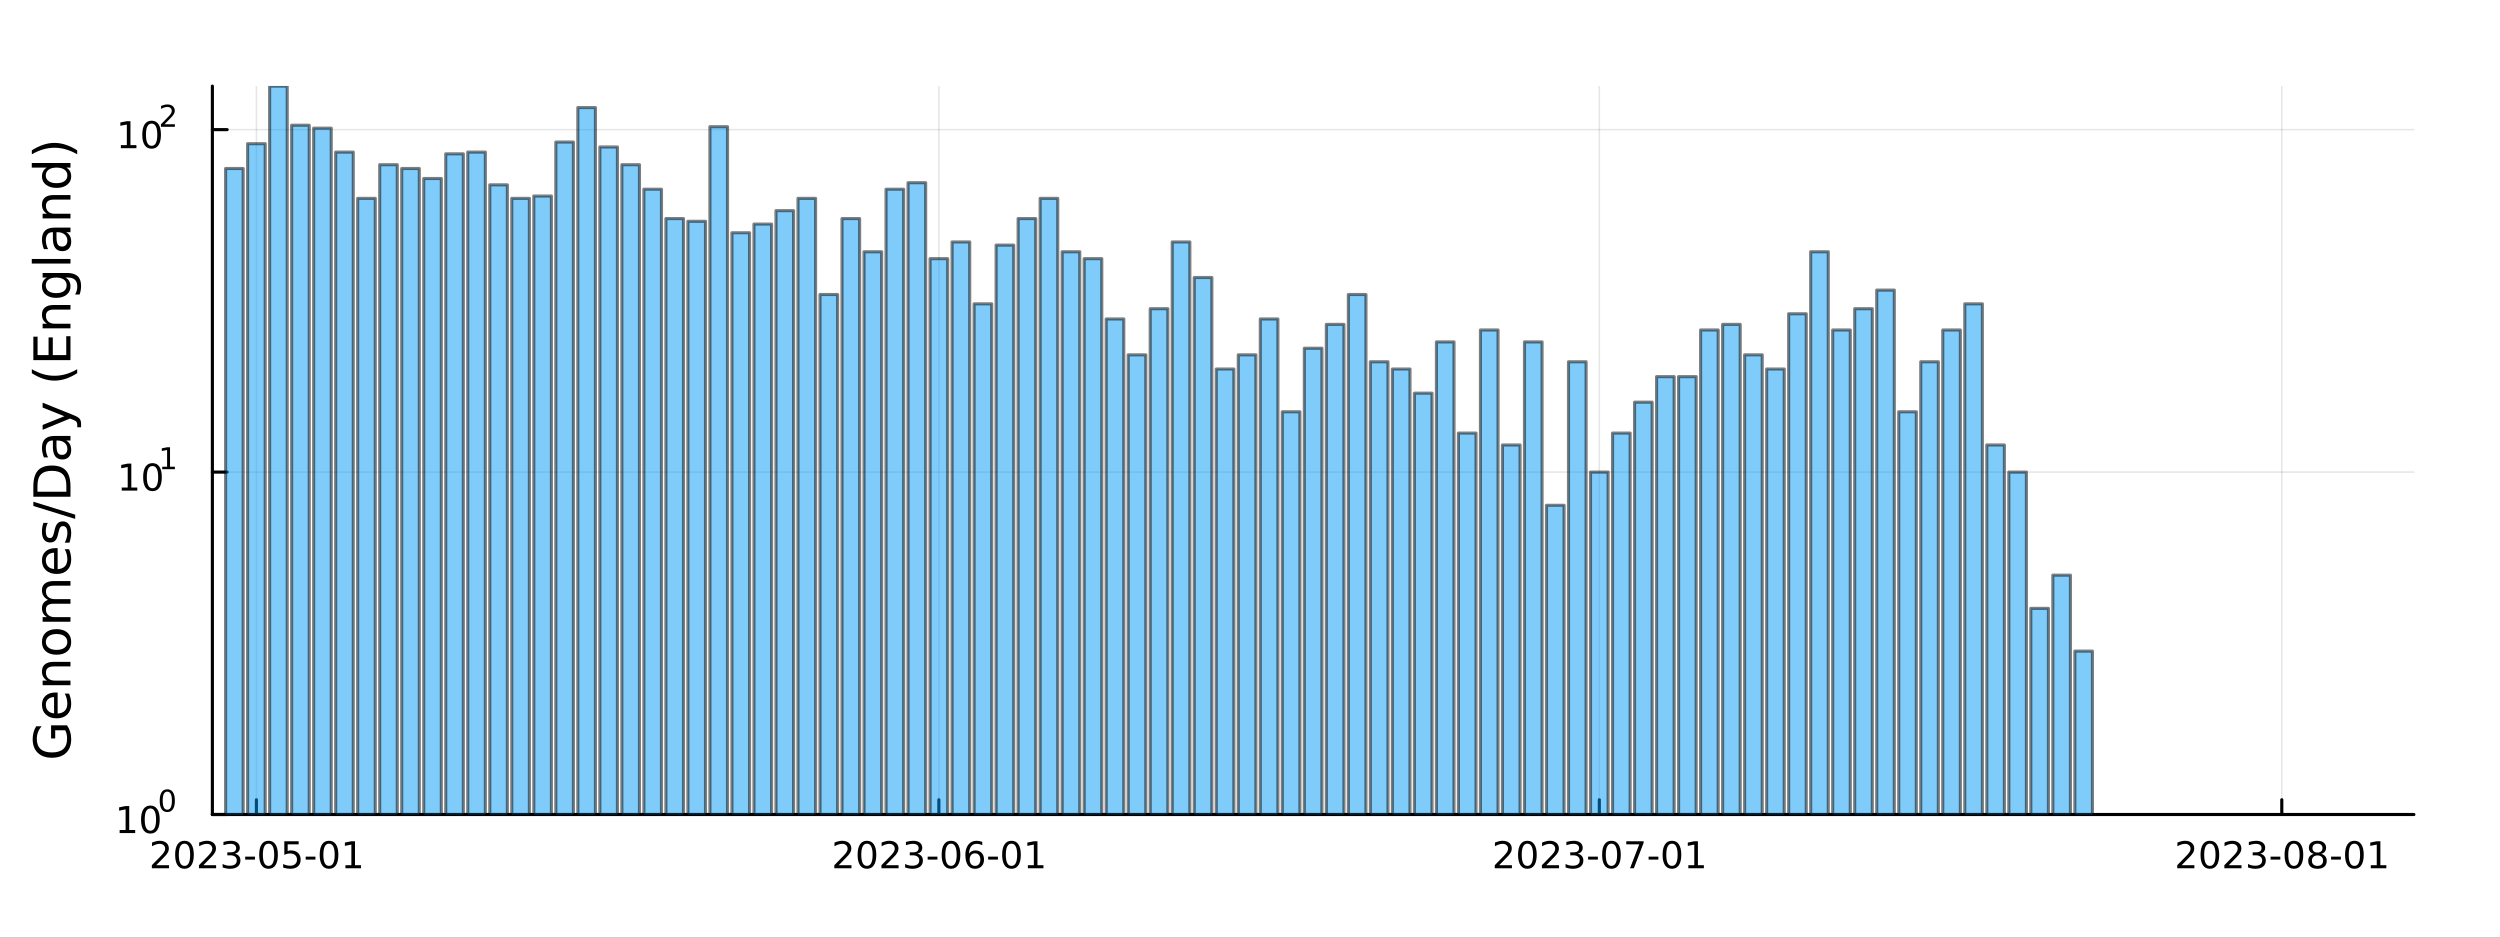 <?xml version="1.0" encoding="utf-8"?>
<svg xmlns="http://www.w3.org/2000/svg" xmlns:xlink="http://www.w3.org/1999/xlink" width="800" height="300" viewBox="0 0 3200 1200">
<rect x="0" y="0" width="3200" height="1200" fill="#333333" stroke="none"/>
<defs>
  <clipPath id="clip040">
    <rect x="0" y="0" width="3200" height="1200"/>
  </clipPath>
</defs>
<path clip-path="url(#clip040)" d="
M0 1200 L3200 1200 L3200 0 L0 0  Z
  " fill="#ffffff" fill-rule="evenodd" fill-opacity="1"/>
<defs>
  <clipPath id="clip041">
    <rect x="640" y="0" width="2241" height="1200"/>
  </clipPath>
</defs>
<path clip-path="url(#clip040)" d="
M271.839 1042.58 L3089.76 1042.58 L3089.76 110.236 L271.839 110.236  Z
  " fill="#ffffff" fill-rule="evenodd" fill-opacity="1"/>
<defs>
  <clipPath id="clip042">
    <rect x="271" y="110" width="2819" height="933"/>
  </clipPath>
</defs>
<polyline clip-path="url(#clip042)" style="stroke:#000000; stroke-linecap:round; stroke-linejoin:round; stroke-width:2; stroke-opacity:0.1; fill:none" points="
  328.198,1042.58 328.198,110.236 
  "/>
<polyline clip-path="url(#clip042)" style="stroke:#000000; stroke-linecap:round; stroke-linejoin:round; stroke-width:2; stroke-opacity:0.1; fill:none" points="
  1201.75,1042.58 1201.75,110.236 
  "/>
<polyline clip-path="url(#clip042)" style="stroke:#000000; stroke-linecap:round; stroke-linejoin:round; stroke-width:2; stroke-opacity:0.1; fill:none" points="
  2047.13,1042.58 2047.13,110.236 
  "/>
<polyline clip-path="url(#clip042)" style="stroke:#000000; stroke-linecap:round; stroke-linejoin:round; stroke-width:2; stroke-opacity:0.1; fill:none" points="
  2920.69,1042.58 2920.69,110.236 
  "/>
<polyline clip-path="url(#clip040)" style="stroke:#000000; stroke-linecap:round; stroke-linejoin:round; stroke-width:4; stroke-opacity:1; fill:none" points="
  271.839,1042.58 3089.76,1042.58 
  "/>
<polyline clip-path="url(#clip040)" style="stroke:#000000; stroke-linecap:round; stroke-linejoin:round; stroke-width:4; stroke-opacity:1; fill:none" points="
  328.198,1042.58 328.198,1023.68 
  "/>
<polyline clip-path="url(#clip040)" style="stroke:#000000; stroke-linecap:round; stroke-linejoin:round; stroke-width:4; stroke-opacity:1; fill:none" points="
  1201.75,1042.58 1201.75,1023.68 
  "/>
<polyline clip-path="url(#clip040)" style="stroke:#000000; stroke-linecap:round; stroke-linejoin:round; stroke-width:4; stroke-opacity:1; fill:none" points="
  2047.13,1042.58 2047.13,1023.68 
  "/>
<polyline clip-path="url(#clip040)" style="stroke:#000000; stroke-linecap:round; stroke-linejoin:round; stroke-width:4; stroke-opacity:1; fill:none" points="
  2920.69,1042.58 2920.69,1023.68 
  "/>
<path clip-path="url(#clip040)" d="M199.992 1107.44 L216.312 1107.44 L216.312 1111.38 L194.367 1111.38 L194.367 1107.44 Q197.029 1104.69 201.613 1100.06 Q206.219 1095.4 207.4 1094.06 Q209.645 1091.54 210.525 1089.8 Q211.427 1088.04 211.427 1086.35 Q211.427 1083.6 209.483 1081.86 Q207.562 1080.13 204.46 1080.13 Q202.261 1080.13 199.807 1080.89 Q197.377 1081.65 194.599 1083.2 L194.599 1078.48 Q197.423 1077.35 199.877 1076.77 Q202.33 1076.19 204.367 1076.19 Q209.738 1076.19 212.932 1078.88 Q216.127 1081.56 216.127 1086.05 Q216.127 1088.18 215.316 1090.1 Q214.529 1092 212.423 1094.59 Q211.844 1095.26 208.742 1098.48 Q205.64 1101.68 199.992 1107.44 Z" fill="#000000" fill-rule="evenodd" fill-opacity="1" /><path clip-path="url(#clip040)" d="M236.126 1079.89 Q232.515 1079.89 230.687 1083.46 Q228.881 1087 228.881 1094.13 Q228.881 1101.24 230.687 1104.8 Q232.515 1108.34 236.126 1108.34 Q239.761 1108.34 241.566 1104.8 Q243.395 1101.24 243.395 1094.13 Q243.395 1087 241.566 1083.46 Q239.761 1079.89 236.126 1079.89 M236.126 1076.19 Q241.937 1076.19 244.992 1080.8 Q248.071 1085.38 248.071 1094.13 Q248.071 1102.86 244.992 1107.46 Q241.937 1112.05 236.126 1112.05 Q230.316 1112.05 227.238 1107.46 Q224.182 1102.86 224.182 1094.13 Q224.182 1085.38 227.238 1080.8 Q230.316 1076.19 236.126 1076.19 Z" fill="#000000" fill-rule="evenodd" fill-opacity="1" /><path clip-path="url(#clip040)" d="M260.316 1107.44 L276.635 1107.44 L276.635 1111.38 L254.691 1111.38 L254.691 1107.44 Q257.353 1104.69 261.936 1100.06 Q266.543 1095.4 267.723 1094.06 Q269.969 1091.54 270.848 1089.8 Q271.751 1088.04 271.751 1086.35 Q271.751 1083.6 269.807 1081.86 Q267.886 1080.13 264.784 1080.13 Q262.585 1080.13 260.131 1080.89 Q257.7 1081.65 254.923 1083.2 L254.923 1078.48 Q257.747 1077.35 260.2 1076.77 Q262.654 1076.19 264.691 1076.19 Q270.061 1076.19 273.256 1078.88 Q276.45 1081.56 276.45 1086.05 Q276.45 1088.18 275.64 1090.1 Q274.853 1092 272.747 1094.59 Q272.168 1095.26 269.066 1098.48 Q265.964 1101.68 260.316 1107.44 Z" fill="#000000" fill-rule="evenodd" fill-opacity="1" /><path clip-path="url(#clip040)" d="M300.617 1092.74 Q303.973 1093.46 305.848 1095.73 Q307.746 1098 307.746 1101.33 Q307.746 1106.45 304.228 1109.25 Q300.709 1112.05 294.228 1112.05 Q292.052 1112.05 289.737 1111.61 Q287.446 1111.19 284.992 1110.33 L284.992 1105.82 Q286.936 1106.95 289.251 1107.53 Q291.566 1108.11 294.089 1108.11 Q298.487 1108.11 300.779 1106.38 Q303.094 1104.64 303.094 1101.33 Q303.094 1098.27 300.941 1096.56 Q298.811 1094.82 294.992 1094.82 L290.964 1094.82 L290.964 1090.98 L295.177 1090.98 Q298.626 1090.98 300.455 1089.62 Q302.283 1088.23 302.283 1085.64 Q302.283 1082.97 300.385 1081.56 Q298.51 1080.13 294.992 1080.13 Q293.071 1080.13 290.872 1080.54 Q288.672 1080.96 286.034 1081.84 L286.034 1077.67 Q288.696 1076.93 291.01 1076.56 Q293.348 1076.19 295.409 1076.19 Q300.733 1076.19 303.834 1078.62 Q306.936 1081.03 306.936 1085.15 Q306.936 1088.02 305.293 1090.01 Q303.649 1091.98 300.617 1092.74 Z" fill="#000000" fill-rule="evenodd" fill-opacity="1" /><path clip-path="url(#clip040)" d="M313.858 1096.49 L326.334 1096.49 L326.334 1100.29 L313.858 1100.29 L313.858 1096.49 Z" fill="#000000" fill-rule="evenodd" fill-opacity="1" /><path clip-path="url(#clip040)" d="M343.718 1079.89 Q340.107 1079.89 338.279 1083.46 Q336.473 1087 336.473 1094.13 Q336.473 1101.24 338.279 1104.8 Q340.107 1108.34 343.718 1108.34 Q347.353 1108.34 349.158 1104.8 Q350.987 1101.24 350.987 1094.13 Q350.987 1087 349.158 1083.46 Q347.353 1079.89 343.718 1079.89 M343.718 1076.19 Q349.529 1076.19 352.584 1080.8 Q355.663 1085.38 355.663 1094.13 Q355.663 1102.86 352.584 1107.46 Q349.529 1112.05 343.718 1112.05 Q337.908 1112.05 334.83 1107.46 Q331.774 1102.86 331.774 1094.13 Q331.774 1085.38 334.83 1080.8 Q337.908 1076.19 343.718 1076.19 Z" fill="#000000" fill-rule="evenodd" fill-opacity="1" /><path clip-path="url(#clip040)" d="M363.927 1076.82 L382.283 1076.82 L382.283 1080.75 L368.209 1080.75 L368.209 1089.22 Q369.228 1088.88 370.246 1088.71 Q371.265 1088.53 372.283 1088.53 Q378.07 1088.53 381.45 1091.7 Q384.829 1094.87 384.829 1100.29 Q384.829 1105.87 381.357 1108.97 Q377.885 1112.05 371.566 1112.05 Q369.39 1112.05 367.121 1111.68 Q364.876 1111.31 362.468 1110.57 L362.468 1105.87 Q364.552 1107 366.774 1107.56 Q368.996 1108.11 371.473 1108.11 Q375.478 1108.11 377.815 1106.01 Q380.153 1103.9 380.153 1100.29 Q380.153 1096.68 377.815 1094.57 Q375.478 1092.46 371.473 1092.46 Q369.598 1092.46 367.723 1092.88 Q365.871 1093.3 363.927 1094.18 L363.927 1076.82 Z" fill="#000000" fill-rule="evenodd" fill-opacity="1" /><path clip-path="url(#clip040)" d="M391.288 1096.49 L403.764 1096.49 L403.764 1100.29 L391.288 1100.29 L391.288 1096.49 Z" fill="#000000" fill-rule="evenodd" fill-opacity="1" /><path clip-path="url(#clip040)" d="M421.149 1079.89 Q417.538 1079.89 415.709 1083.46 Q413.903 1087 413.903 1094.13 Q413.903 1101.24 415.709 1104.8 Q417.538 1108.34 421.149 1108.34 Q424.783 1108.34 426.588 1104.8 Q428.417 1101.24 428.417 1094.13 Q428.417 1087 426.588 1083.46 Q424.783 1079.89 421.149 1079.89 M421.149 1076.19 Q426.959 1076.19 430.014 1080.8 Q433.093 1085.38 433.093 1094.13 Q433.093 1102.86 430.014 1107.46 Q426.959 1112.05 421.149 1112.05 Q415.338 1112.05 412.26 1107.46 Q409.204 1102.86 409.204 1094.13 Q409.204 1085.38 412.26 1080.8 Q415.338 1076.19 421.149 1076.19 Z" fill="#000000" fill-rule="evenodd" fill-opacity="1" /><path clip-path="url(#clip040)" d="M442.121 1107.44 L449.76 1107.44 L449.76 1081.07 L441.449 1082.74 L441.449 1078.48 L449.713 1076.82 L454.389 1076.82 L454.389 1107.44 L462.028 1107.44 L462.028 1111.38 L442.121 1111.38 L442.121 1107.44 Z" fill="#000000" fill-rule="evenodd" fill-opacity="1" /><path clip-path="url(#clip040)" d="M1073.55 1107.44 L1089.87 1107.44 L1089.87 1111.38 L1067.92 1111.38 L1067.92 1107.44 Q1070.59 1104.69 1075.17 1100.06 Q1079.78 1095.4 1080.96 1094.06 Q1083.2 1091.54 1084.08 1089.8 Q1084.98 1088.04 1084.98 1086.35 Q1084.98 1083.6 1083.04 1081.86 Q1081.12 1080.13 1078.02 1080.13 Q1075.82 1080.13 1073.36 1080.89 Q1070.93 1081.65 1068.16 1083.2 L1068.16 1078.48 Q1070.98 1077.35 1073.43 1076.77 Q1075.89 1076.19 1077.92 1076.19 Q1083.29 1076.19 1086.49 1078.88 Q1089.68 1081.56 1089.68 1086.05 Q1089.68 1088.18 1088.87 1090.1 Q1088.09 1092 1085.98 1094.59 Q1085.4 1095.26 1082.3 1098.48 Q1079.2 1101.68 1073.55 1107.44 Z" fill="#000000" fill-rule="evenodd" fill-opacity="1" /><path clip-path="url(#clip040)" d="M1109.68 1079.89 Q1106.07 1079.89 1104.24 1083.46 Q1102.44 1087 1102.44 1094.13 Q1102.44 1101.24 1104.24 1104.8 Q1106.07 1108.34 1109.68 1108.34 Q1113.32 1108.34 1115.12 1104.8 Q1116.95 1101.24 1116.95 1094.13 Q1116.95 1087 1115.12 1083.46 Q1113.32 1079.89 1109.68 1079.89 M1109.68 1076.19 Q1115.49 1076.19 1118.55 1080.8 Q1121.63 1085.38 1121.63 1094.13 Q1121.63 1102.86 1118.55 1107.46 Q1115.49 1112.05 1109.68 1112.05 Q1103.87 1112.05 1100.79 1107.46 Q1097.74 1102.86 1097.74 1094.13 Q1097.74 1085.38 1100.79 1080.8 Q1103.87 1076.19 1109.68 1076.19 Z" fill="#000000" fill-rule="evenodd" fill-opacity="1" /><path clip-path="url(#clip040)" d="M1133.87 1107.44 L1150.19 1107.44 L1150.19 1111.38 L1128.25 1111.38 L1128.25 1107.44 Q1130.91 1104.69 1135.49 1100.06 Q1140.1 1095.4 1141.28 1094.06 Q1143.53 1091.54 1144.41 1089.8 Q1145.31 1088.04 1145.31 1086.35 Q1145.31 1083.6 1143.36 1081.86 Q1141.44 1080.13 1138.34 1080.13 Q1136.14 1080.13 1133.69 1080.89 Q1131.26 1081.65 1128.48 1083.2 L1128.48 1078.48 Q1131.3 1077.35 1133.76 1076.77 Q1136.21 1076.19 1138.25 1076.19 Q1143.62 1076.19 1146.81 1078.88 Q1150.01 1081.56 1150.01 1086.05 Q1150.01 1088.18 1149.2 1090.1 Q1148.41 1092 1146.3 1094.59 Q1145.72 1095.26 1142.62 1098.48 Q1139.52 1101.68 1133.87 1107.44 Z" fill="#000000" fill-rule="evenodd" fill-opacity="1" /><path clip-path="url(#clip040)" d="M1174.17 1092.74 Q1177.53 1093.46 1179.4 1095.73 Q1181.3 1098 1181.3 1101.33 Q1181.3 1106.45 1177.78 1109.25 Q1174.27 1112.05 1167.78 1112.05 Q1165.61 1112.05 1163.29 1111.61 Q1161 1111.19 1158.55 1110.33 L1158.55 1105.82 Q1160.49 1106.95 1162.81 1107.53 Q1165.12 1108.11 1167.65 1108.11 Q1172.04 1108.11 1174.34 1106.38 Q1176.65 1104.64 1176.65 1101.33 Q1176.65 1098.27 1174.5 1096.56 Q1172.37 1094.82 1168.55 1094.82 L1164.52 1094.82 L1164.52 1090.98 L1168.73 1090.98 Q1172.18 1090.98 1174.01 1089.62 Q1175.84 1088.23 1175.84 1085.64 Q1175.84 1082.97 1173.94 1081.56 Q1172.07 1080.13 1168.55 1080.13 Q1166.63 1080.13 1164.43 1080.54 Q1162.23 1080.96 1159.59 1081.84 L1159.59 1077.67 Q1162.25 1076.93 1164.57 1076.56 Q1166.9 1076.19 1168.97 1076.19 Q1174.29 1076.19 1177.39 1078.62 Q1180.49 1081.03 1180.49 1085.15 Q1180.49 1088.02 1178.85 1090.01 Q1177.21 1091.98 1174.17 1092.74 Z" fill="#000000" fill-rule="evenodd" fill-opacity="1" /><path clip-path="url(#clip040)" d="M1187.41 1096.49 L1199.89 1096.49 L1199.89 1100.29 L1187.41 1100.29 L1187.41 1096.49 Z" fill="#000000" fill-rule="evenodd" fill-opacity="1" /><path clip-path="url(#clip040)" d="M1217.28 1079.89 Q1213.66 1079.89 1211.84 1083.46 Q1210.03 1087 1210.03 1094.13 Q1210.03 1101.24 1211.84 1104.8 Q1213.66 1108.34 1217.28 1108.34 Q1220.91 1108.34 1222.71 1104.8 Q1224.54 1101.24 1224.54 1094.13 Q1224.54 1087 1222.71 1083.46 Q1220.91 1079.89 1217.28 1079.89 M1217.28 1076.19 Q1223.09 1076.19 1226.14 1080.8 Q1229.22 1085.38 1229.22 1094.13 Q1229.22 1102.86 1226.14 1107.46 Q1223.09 1112.05 1217.28 1112.05 Q1211.46 1112.05 1208.39 1107.46 Q1205.33 1102.86 1205.33 1094.13 Q1205.33 1085.38 1208.39 1080.8 Q1211.46 1076.19 1217.28 1076.19 Z" fill="#000000" fill-rule="evenodd" fill-opacity="1" /><path clip-path="url(#clip040)" d="M1248.02 1092.23 Q1244.87 1092.23 1243.02 1094.39 Q1241.19 1096.54 1241.19 1100.29 Q1241.19 1104.01 1243.02 1106.19 Q1244.87 1108.34 1248.02 1108.34 Q1251.16 1108.34 1252.99 1106.19 Q1254.84 1104.01 1254.84 1100.29 Q1254.84 1096.54 1252.99 1094.39 Q1251.16 1092.23 1248.02 1092.23 M1257.3 1077.58 L1257.3 1081.84 Q1255.54 1081.01 1253.73 1080.57 Q1251.95 1080.13 1250.19 1080.13 Q1245.56 1080.13 1243.11 1083.25 Q1240.68 1086.38 1240.33 1092.7 Q1241.7 1090.68 1243.76 1089.62 Q1245.82 1088.53 1248.29 1088.53 Q1253.5 1088.53 1256.51 1091.7 Q1259.54 1094.85 1259.54 1100.29 Q1259.54 1105.61 1256.4 1108.83 Q1253.25 1112.05 1248.02 1112.05 Q1242.02 1112.05 1238.85 1107.46 Q1235.68 1102.86 1235.68 1094.13 Q1235.68 1085.94 1239.57 1081.07 Q1243.46 1076.19 1250.01 1076.19 Q1251.77 1076.19 1253.55 1076.54 Q1255.35 1076.89 1257.3 1077.58 Z" fill="#000000" fill-rule="evenodd" fill-opacity="1" /><path clip-path="url(#clip040)" d="M1264.84 1096.49 L1277.32 1096.49 L1277.32 1100.29 L1264.84 1100.29 L1264.84 1096.49 Z" fill="#000000" fill-rule="evenodd" fill-opacity="1" /><path clip-path="url(#clip040)" d="M1294.71 1079.89 Q1291.09 1079.89 1289.27 1083.46 Q1287.46 1087 1287.46 1094.13 Q1287.46 1101.24 1289.27 1104.8 Q1291.09 1108.34 1294.71 1108.34 Q1298.34 1108.34 1300.14 1104.8 Q1301.97 1101.24 1301.97 1094.13 Q1301.97 1087 1300.14 1083.46 Q1298.34 1079.89 1294.71 1079.89 M1294.71 1076.19 Q1300.52 1076.19 1303.57 1080.8 Q1306.65 1085.38 1306.65 1094.13 Q1306.65 1102.86 1303.57 1107.46 Q1300.52 1112.05 1294.71 1112.05 Q1288.9 1112.05 1285.82 1107.46 Q1282.76 1102.86 1282.76 1094.13 Q1282.76 1085.38 1285.82 1080.8 Q1288.9 1076.19 1294.71 1076.19 Z" fill="#000000" fill-rule="evenodd" fill-opacity="1" /><path clip-path="url(#clip040)" d="M1315.68 1107.44 L1323.32 1107.44 L1323.32 1081.07 L1315.01 1082.74 L1315.01 1078.48 L1323.27 1076.82 L1327.95 1076.82 L1327.95 1107.44 L1335.58 1107.44 L1335.58 1111.38 L1315.68 1111.38 L1315.68 1107.44 Z" fill="#000000" fill-rule="evenodd" fill-opacity="1" /><path clip-path="url(#clip040)" d="M1918.93 1107.44 L1935.25 1107.44 L1935.25 1111.38 L1913.3 1111.38 L1913.3 1107.44 Q1915.96 1104.69 1920.55 1100.06 Q1925.15 1095.4 1926.33 1094.06 Q1928.58 1091.54 1929.46 1089.8 Q1930.36 1088.04 1930.36 1086.35 Q1930.36 1083.6 1928.42 1081.86 Q1926.5 1080.13 1923.39 1080.13 Q1921.19 1080.13 1918.74 1080.89 Q1916.31 1081.65 1913.53 1083.2 L1913.53 1078.48 Q1916.36 1077.35 1918.81 1076.77 Q1921.26 1076.19 1923.3 1076.19 Q1928.67 1076.19 1931.87 1078.88 Q1935.06 1081.56 1935.06 1086.05 Q1935.06 1088.18 1934.25 1090.1 Q1933.46 1092 1931.36 1094.59 Q1930.78 1095.26 1927.68 1098.48 Q1924.57 1101.68 1918.93 1107.44 Z" fill="#000000" fill-rule="evenodd" fill-opacity="1" /><path clip-path="url(#clip040)" d="M1955.06 1079.89 Q1951.45 1079.89 1949.62 1083.46 Q1947.82 1087 1947.82 1094.13 Q1947.82 1101.24 1949.62 1104.8 Q1951.45 1108.34 1955.06 1108.34 Q1958.69 1108.34 1960.5 1104.8 Q1962.33 1101.24 1962.33 1094.13 Q1962.33 1087 1960.5 1083.46 Q1958.69 1079.89 1955.06 1079.89 M1955.06 1076.19 Q1960.87 1076.19 1963.93 1080.8 Q1967 1085.38 1967 1094.13 Q1967 1102.86 1963.93 1107.46 Q1960.87 1112.05 1955.06 1112.05 Q1949.25 1112.05 1946.17 1107.46 Q1943.12 1102.86 1943.12 1094.13 Q1943.12 1085.38 1946.17 1080.8 Q1949.25 1076.19 1955.06 1076.19 Z" fill="#000000" fill-rule="evenodd" fill-opacity="1" /><path clip-path="url(#clip040)" d="M1979.25 1107.44 L1995.57 1107.44 L1995.57 1111.38 L1973.63 1111.38 L1973.63 1107.44 Q1976.29 1104.69 1980.87 1100.06 Q1985.48 1095.4 1986.66 1094.06 Q1988.9 1091.54 1989.78 1089.8 Q1990.69 1088.04 1990.69 1086.35 Q1990.69 1083.6 1988.74 1081.86 Q1986.82 1080.13 1983.72 1080.13 Q1981.52 1080.13 1979.06 1080.89 Q1976.63 1081.65 1973.86 1083.2 L1973.86 1078.48 Q1976.68 1077.35 1979.13 1076.77 Q1981.59 1076.19 1983.63 1076.19 Q1989 1076.19 1992.19 1078.88 Q1995.38 1081.56 1995.38 1086.05 Q1995.38 1088.18 1994.57 1090.1 Q1993.79 1092 1991.68 1094.59 Q1991.1 1095.26 1988 1098.48 Q1984.9 1101.68 1979.25 1107.44 Z" fill="#000000" fill-rule="evenodd" fill-opacity="1" /><path clip-path="url(#clip040)" d="M2019.55 1092.74 Q2022.91 1093.46 2024.78 1095.73 Q2026.68 1098 2026.68 1101.33 Q2026.68 1106.45 2023.16 1109.25 Q2019.64 1112.05 2013.16 1112.05 Q2010.99 1112.05 2008.67 1111.61 Q2006.38 1111.19 2003.93 1110.33 L2003.93 1105.82 Q2005.87 1106.95 2008.19 1107.53 Q2010.5 1108.11 2013.02 1108.11 Q2017.42 1108.11 2019.71 1106.38 Q2022.03 1104.64 2022.03 1101.33 Q2022.03 1098.27 2019.87 1096.56 Q2017.75 1094.82 2013.93 1094.82 L2009.9 1094.82 L2009.9 1090.98 L2014.11 1090.98 Q2017.56 1090.98 2019.39 1089.62 Q2021.22 1088.23 2021.22 1085.64 Q2021.22 1082.97 2019.32 1081.56 Q2017.44 1080.13 2013.93 1080.13 Q2012 1080.13 2009.81 1080.54 Q2007.61 1080.96 2004.97 1081.84 L2004.97 1077.67 Q2007.63 1076.93 2009.94 1076.56 Q2012.28 1076.19 2014.34 1076.19 Q2019.67 1076.19 2022.77 1078.62 Q2025.87 1081.03 2025.87 1085.15 Q2025.87 1088.02 2024.23 1090.01 Q2022.58 1091.98 2019.55 1092.74 Z" fill="#000000" fill-rule="evenodd" fill-opacity="1" /><path clip-path="url(#clip040)" d="M2032.79 1096.49 L2045.27 1096.49 L2045.27 1100.29 L2032.79 1100.29 L2032.79 1096.49 Z" fill="#000000" fill-rule="evenodd" fill-opacity="1" /><path clip-path="url(#clip040)" d="M2062.65 1079.89 Q2059.04 1079.89 2057.21 1083.46 Q2055.41 1087 2055.41 1094.13 Q2055.41 1101.24 2057.21 1104.8 Q2059.04 1108.34 2062.65 1108.34 Q2066.29 1108.34 2068.09 1104.8 Q2069.92 1101.24 2069.92 1094.13 Q2069.92 1087 2068.09 1083.46 Q2066.29 1079.89 2062.65 1079.89 M2062.65 1076.19 Q2068.46 1076.19 2071.52 1080.8 Q2074.6 1085.38 2074.6 1094.13 Q2074.6 1102.86 2071.52 1107.46 Q2068.46 1112.05 2062.65 1112.05 Q2056.84 1112.05 2053.76 1107.46 Q2050.71 1102.86 2050.71 1094.13 Q2050.71 1085.38 2053.76 1080.8 Q2056.84 1076.19 2062.65 1076.19 Z" fill="#000000" fill-rule="evenodd" fill-opacity="1" /><path clip-path="url(#clip040)" d="M2081.63 1076.82 L2103.86 1076.82 L2103.86 1078.81 L2091.31 1111.38 L2086.43 1111.38 L2098.23 1080.75 L2081.63 1080.75 L2081.63 1076.82 Z" fill="#000000" fill-rule="evenodd" fill-opacity="1" /><path clip-path="url(#clip040)" d="M2110.22 1096.49 L2122.7 1096.49 L2122.7 1100.29 L2110.22 1100.29 L2110.22 1096.49 Z" fill="#000000" fill-rule="evenodd" fill-opacity="1" /><path clip-path="url(#clip040)" d="M2140.08 1079.89 Q2136.47 1079.89 2134.64 1083.46 Q2132.84 1087 2132.84 1094.13 Q2132.84 1101.24 2134.64 1104.8 Q2136.47 1108.34 2140.08 1108.34 Q2143.72 1108.34 2145.52 1104.8 Q2147.35 1101.24 2147.35 1094.13 Q2147.35 1087 2145.52 1083.46 Q2143.72 1079.89 2140.08 1079.89 M2140.08 1076.19 Q2145.89 1076.19 2148.95 1080.8 Q2152.03 1085.38 2152.03 1094.13 Q2152.03 1102.86 2148.95 1107.46 Q2145.89 1112.05 2140.08 1112.05 Q2134.27 1112.05 2131.19 1107.46 Q2128.14 1102.86 2128.14 1094.13 Q2128.14 1085.38 2131.19 1080.8 Q2134.27 1076.19 2140.08 1076.19 Z" fill="#000000" fill-rule="evenodd" fill-opacity="1" /><path clip-path="url(#clip040)" d="M2161.05 1107.44 L2168.69 1107.44 L2168.69 1081.07 L2160.38 1082.74 L2160.38 1078.48 L2168.65 1076.82 L2173.32 1076.82 L2173.32 1107.44 L2180.96 1107.44 L2180.96 1111.38 L2161.05 1111.38 L2161.05 1107.44 Z" fill="#000000" fill-rule="evenodd" fill-opacity="1" /><path clip-path="url(#clip040)" d="M2792.48 1107.44 L2808.8 1107.44 L2808.8 1111.38 L2786.86 1111.38 L2786.86 1107.44 Q2789.52 1104.69 2794.1 1100.06 Q2798.71 1095.4 2799.89 1094.06 Q2802.14 1091.54 2803.02 1089.8 Q2803.92 1088.04 2803.92 1086.35 Q2803.92 1083.6 2801.97 1081.86 Q2800.05 1080.13 2796.95 1080.13 Q2794.75 1080.13 2792.3 1080.89 Q2789.87 1081.65 2787.09 1083.2 L2787.09 1078.48 Q2789.91 1077.35 2792.37 1076.77 Q2794.82 1076.19 2796.86 1076.19 Q2802.23 1076.19 2805.42 1078.88 Q2808.62 1081.56 2808.62 1086.05 Q2808.62 1088.18 2807.81 1090.1 Q2807.02 1092 2804.91 1094.59 Q2804.33 1095.26 2801.23 1098.48 Q2798.13 1101.68 2792.48 1107.44 Z" fill="#000000" fill-rule="evenodd" fill-opacity="1" /><path clip-path="url(#clip040)" d="M2828.62 1079.89 Q2825.01 1079.89 2823.18 1083.46 Q2821.37 1087 2821.37 1094.13 Q2821.37 1101.24 2823.18 1104.8 Q2825.01 1108.34 2828.62 1108.34 Q2832.25 1108.34 2834.06 1104.8 Q2835.89 1101.24 2835.89 1094.13 Q2835.89 1087 2834.06 1083.46 Q2832.25 1079.89 2828.62 1079.89 M2828.62 1076.19 Q2834.43 1076.19 2837.48 1080.8 Q2840.56 1085.38 2840.56 1094.13 Q2840.56 1102.86 2837.48 1107.46 Q2834.43 1112.05 2828.62 1112.05 Q2822.81 1112.05 2819.73 1107.46 Q2816.67 1102.86 2816.67 1094.13 Q2816.67 1085.38 2819.73 1080.8 Q2822.81 1076.19 2828.62 1076.19 Z" fill="#000000" fill-rule="evenodd" fill-opacity="1" /><path clip-path="url(#clip040)" d="M2852.81 1107.44 L2869.13 1107.44 L2869.13 1111.38 L2847.18 1111.38 L2847.18 1107.44 Q2849.84 1104.69 2854.43 1100.06 Q2859.03 1095.4 2860.21 1094.06 Q2862.46 1091.54 2863.34 1089.8 Q2864.24 1088.04 2864.24 1086.35 Q2864.24 1083.6 2862.3 1081.86 Q2860.38 1080.13 2857.27 1080.13 Q2855.08 1080.13 2852.62 1080.89 Q2850.19 1081.65 2847.41 1083.2 L2847.41 1078.48 Q2850.24 1077.35 2852.69 1076.77 Q2855.14 1076.19 2857.18 1076.19 Q2862.55 1076.19 2865.75 1078.88 Q2868.94 1081.56 2868.94 1086.05 Q2868.94 1088.18 2868.13 1090.1 Q2867.34 1092 2865.24 1094.59 Q2864.66 1095.26 2861.56 1098.48 Q2858.45 1101.68 2852.81 1107.44 Z" fill="#000000" fill-rule="evenodd" fill-opacity="1" /><path clip-path="url(#clip040)" d="M2893.11 1092.74 Q2896.46 1093.46 2898.34 1095.73 Q2900.24 1098 2900.24 1101.33 Q2900.24 1106.45 2896.72 1109.25 Q2893.2 1112.05 2886.72 1112.05 Q2884.54 1112.05 2882.23 1111.61 Q2879.94 1111.19 2877.48 1110.33 L2877.48 1105.82 Q2879.43 1106.95 2881.74 1107.53 Q2884.06 1108.11 2886.58 1108.11 Q2890.98 1108.11 2893.27 1106.38 Q2895.58 1104.64 2895.58 1101.33 Q2895.58 1098.27 2893.43 1096.56 Q2891.3 1094.82 2887.48 1094.82 L2883.45 1094.82 L2883.45 1090.98 L2887.67 1090.98 Q2891.12 1090.98 2892.95 1089.62 Q2894.77 1088.23 2894.77 1085.64 Q2894.77 1082.97 2892.88 1081.56 Q2891 1080.13 2887.48 1080.13 Q2885.56 1080.13 2883.36 1080.54 Q2881.16 1080.96 2878.52 1081.84 L2878.52 1077.67 Q2881.19 1076.93 2883.5 1076.56 Q2885.84 1076.19 2887.9 1076.19 Q2893.22 1076.19 2896.33 1078.62 Q2899.43 1081.03 2899.43 1085.15 Q2899.43 1088.02 2897.78 1090.01 Q2896.14 1091.98 2893.11 1092.74 Z" fill="#000000" fill-rule="evenodd" fill-opacity="1" /><path clip-path="url(#clip040)" d="M2906.35 1096.49 L2918.82 1096.49 L2918.82 1100.29 L2906.35 1100.29 L2906.35 1096.49 Z" fill="#000000" fill-rule="evenodd" fill-opacity="1" /><path clip-path="url(#clip040)" d="M2936.21 1079.89 Q2932.6 1079.89 2930.77 1083.46 Q2928.96 1087 2928.96 1094.13 Q2928.96 1101.24 2930.77 1104.8 Q2932.6 1108.34 2936.21 1108.34 Q2939.84 1108.34 2941.65 1104.8 Q2943.48 1101.24 2943.48 1094.13 Q2943.48 1087 2941.65 1083.46 Q2939.84 1079.89 2936.21 1079.89 M2936.21 1076.19 Q2942.02 1076.19 2945.07 1080.8 Q2948.15 1085.38 2948.15 1094.13 Q2948.15 1102.86 2945.07 1107.46 Q2942.02 1112.05 2936.21 1112.05 Q2930.4 1112.05 2927.32 1107.46 Q2924.26 1102.86 2924.26 1094.13 Q2924.26 1085.38 2927.32 1080.8 Q2930.4 1076.19 2936.21 1076.19 Z" fill="#000000" fill-rule="evenodd" fill-opacity="1" /><path clip-path="url(#clip040)" d="M2966.37 1094.96 Q2963.04 1094.96 2961.12 1096.75 Q2959.22 1098.53 2959.22 1101.65 Q2959.22 1104.78 2961.12 1106.56 Q2963.04 1108.34 2966.37 1108.34 Q2969.7 1108.34 2971.63 1106.56 Q2973.55 1104.76 2973.55 1101.65 Q2973.55 1098.53 2971.63 1096.75 Q2969.73 1094.96 2966.37 1094.96 M2961.7 1092.97 Q2958.69 1092.23 2957 1090.17 Q2955.33 1088.11 2955.33 1085.15 Q2955.33 1081.01 2958.27 1078.6 Q2961.23 1076.19 2966.37 1076.19 Q2971.53 1076.19 2974.47 1078.6 Q2977.41 1081.01 2977.41 1085.15 Q2977.41 1088.11 2975.72 1090.17 Q2974.06 1092.23 2971.07 1092.97 Q2974.45 1093.76 2976.32 1096.05 Q2978.22 1098.34 2978.22 1101.65 Q2978.22 1106.68 2975.14 1109.36 Q2972.09 1112.05 2966.37 1112.05 Q2960.65 1112.05 2957.57 1109.36 Q2954.52 1106.68 2954.52 1101.65 Q2954.52 1098.34 2956.42 1096.05 Q2958.32 1093.76 2961.7 1092.97 M2959.98 1085.59 Q2959.98 1088.27 2961.65 1089.78 Q2963.34 1091.28 2966.37 1091.28 Q2969.38 1091.28 2971.07 1089.78 Q2972.78 1088.27 2972.78 1085.59 Q2972.78 1082.9 2971.07 1081.4 Q2969.38 1079.89 2966.37 1079.89 Q2963.34 1079.89 2961.65 1081.4 Q2959.98 1082.9 2959.98 1085.59 Z" fill="#000000" fill-rule="evenodd" fill-opacity="1" /><path clip-path="url(#clip040)" d="M2983.78 1096.49 L2996.26 1096.49 L2996.26 1100.29 L2983.78 1100.29 L2983.78 1096.49 Z" fill="#000000" fill-rule="evenodd" fill-opacity="1" /><path clip-path="url(#clip040)" d="M3013.64 1079.89 Q3010.03 1079.89 3008.2 1083.46 Q3006.39 1087 3006.39 1094.13 Q3006.39 1101.24 3008.2 1104.8 Q3010.03 1108.34 3013.64 1108.34 Q3017.27 1108.34 3019.08 1104.8 Q3020.91 1101.24 3020.91 1094.13 Q3020.91 1087 3019.08 1083.46 Q3017.27 1079.89 3013.64 1079.89 M3013.64 1076.19 Q3019.45 1076.19 3022.5 1080.8 Q3025.58 1085.38 3025.58 1094.13 Q3025.58 1102.86 3022.5 1107.46 Q3019.45 1112.05 3013.64 1112.05 Q3007.83 1112.05 3004.75 1107.46 Q3001.69 1102.86 3001.69 1094.13 Q3001.69 1085.38 3004.75 1080.8 Q3007.83 1076.19 3013.64 1076.19 Z" fill="#000000" fill-rule="evenodd" fill-opacity="1" /><path clip-path="url(#clip040)" d="M3034.61 1107.44 L3042.25 1107.44 L3042.25 1081.07 L3033.94 1082.74 L3033.94 1078.48 L3042.2 1076.82 L3046.88 1076.82 L3046.88 1107.44 L3054.52 1107.44 L3054.52 1111.38 L3034.61 1111.38 L3034.61 1107.44 Z" fill="#000000" fill-rule="evenodd" fill-opacity="1" /><polyline clip-path="url(#clip042)" style="stroke:#000000; stroke-linecap:round; stroke-linejoin:round; stroke-width:2; stroke-opacity:0.1; fill:none" points="
  271.839,1042.58 3089.76,1042.58 
  "/>
<polyline clip-path="url(#clip042)" style="stroke:#000000; stroke-linecap:round; stroke-linejoin:round; stroke-width:2; stroke-opacity:0.1; fill:none" points="
  271.839,604.262 3089.76,604.262 
  "/>
<polyline clip-path="url(#clip042)" style="stroke:#000000; stroke-linecap:round; stroke-linejoin:round; stroke-width:2; stroke-opacity:0.1; fill:none" points="
  271.839,165.948 3089.76,165.948 
  "/>
<polyline clip-path="url(#clip040)" style="stroke:#000000; stroke-linecap:round; stroke-linejoin:round; stroke-width:4; stroke-opacity:1; fill:none" points="
  271.839,1042.58 271.839,110.236 
  "/>
<polyline clip-path="url(#clip040)" style="stroke:#000000; stroke-linecap:round; stroke-linejoin:round; stroke-width:4; stroke-opacity:1; fill:none" points="
  271.839,1042.58 290.737,1042.58 
  "/>
<polyline clip-path="url(#clip040)" style="stroke:#000000; stroke-linecap:round; stroke-linejoin:round; stroke-width:4; stroke-opacity:1; fill:none" points="
  271.839,604.262 290.737,604.262 
  "/>
<polyline clip-path="url(#clip040)" style="stroke:#000000; stroke-linecap:round; stroke-linejoin:round; stroke-width:4; stroke-opacity:1; fill:none" points="
  271.839,165.948 290.737,165.948 
  "/>
<path clip-path="url(#clip040)" d="M153.134 1062.37 L160.772 1062.37 L160.772 1036 L152.462 1037.67 L152.462 1033.41 L160.726 1031.74 L165.402 1031.74 L165.402 1062.37 L173.041 1062.37 L173.041 1066.3 L153.134 1066.3 L153.134 1062.37 Z" fill="#000000" fill-rule="evenodd" fill-opacity="1" /><path clip-path="url(#clip040)" d="M192.485 1034.82 Q188.874 1034.82 187.045 1038.39 Q185.24 1041.93 185.24 1049.06 Q185.24 1056.16 187.045 1059.73 Q188.874 1063.27 192.485 1063.27 Q196.119 1063.27 197.925 1059.73 Q199.754 1056.16 199.754 1049.06 Q199.754 1041.93 197.925 1038.39 Q196.119 1034.82 192.485 1034.82 M192.485 1031.12 Q198.295 1031.12 201.351 1035.72 Q204.43 1040.31 204.43 1049.06 Q204.43 1057.78 201.351 1062.39 Q198.295 1066.97 192.485 1066.97 Q186.675 1066.97 183.596 1062.39 Q180.541 1057.78 180.541 1049.06 Q180.541 1040.31 183.596 1035.72 Q186.675 1031.12 192.485 1031.12 Z" fill="#000000" fill-rule="evenodd" fill-opacity="1" /><path clip-path="url(#clip040)" d="M214.134 1013.31 Q211.2 1013.31 209.715 1016.21 Q208.248 1019.09 208.248 1024.88 Q208.248 1030.66 209.715 1033.55 Q211.2 1036.43 214.134 1036.43 Q217.087 1036.43 218.554 1033.55 Q220.04 1030.66 220.04 1024.88 Q220.04 1019.09 218.554 1016.21 Q217.087 1013.31 214.134 1013.31 M214.134 1010.31 Q218.855 1010.31 221.338 1014.05 Q223.839 1017.77 223.839 1024.88 Q223.839 1031.97 221.338 1035.71 Q218.855 1039.44 214.134 1039.44 Q209.414 1039.44 206.912 1035.71 Q204.43 1031.97 204.43 1024.88 Q204.43 1017.77 206.912 1014.05 Q209.414 1010.31 214.134 1010.31 Z" fill="#000000" fill-rule="evenodd" fill-opacity="1" /><path clip-path="url(#clip040)" d="M155.823 624.054 L163.462 624.054 L163.462 597.689 L155.152 599.355 L155.152 595.096 L163.416 593.429 L168.092 593.429 L168.092 624.054 L175.73 624.054 L175.73 627.989 L155.823 627.989 L155.823 624.054 Z" fill="#000000" fill-rule="evenodd" fill-opacity="1" /><path clip-path="url(#clip040)" d="M195.175 596.508 Q191.564 596.508 189.735 600.073 Q187.929 603.615 187.929 610.744 Q187.929 617.851 189.735 621.415 Q191.564 624.957 195.175 624.957 Q198.809 624.957 200.615 621.415 Q202.443 617.851 202.443 610.744 Q202.443 603.615 200.615 600.073 Q198.809 596.508 195.175 596.508 M195.175 592.804 Q200.985 592.804 204.04 597.411 Q207.119 601.994 207.119 610.744 Q207.119 619.471 204.04 624.077 Q200.985 628.661 195.175 628.661 Q189.365 628.661 186.286 624.077 Q183.23 619.471 183.23 610.744 Q183.23 601.994 186.286 597.411 Q189.365 592.804 195.175 592.804 Z" fill="#000000" fill-rule="evenodd" fill-opacity="1" /><path clip-path="url(#clip040)" d="M207.665 597.382 L213.871 597.382 L213.871 575.96 L207.119 577.314 L207.119 573.853 L213.833 572.499 L217.633 572.499 L217.633 597.382 L223.839 597.382 L223.839 600.579 L207.665 600.579 L207.665 597.382 Z" fill="#000000" fill-rule="evenodd" fill-opacity="1" /><path clip-path="url(#clip040)" d="M154.713 185.74 L162.352 185.74 L162.352 159.375 L154.042 161.042 L154.042 156.782 L162.306 155.116 L166.982 155.116 L166.982 185.74 L174.621 185.74 L174.621 189.676 L154.713 189.676 L154.713 185.74 Z" fill="#000000" fill-rule="evenodd" fill-opacity="1" /><path clip-path="url(#clip040)" d="M194.065 158.194 Q190.454 158.194 188.625 161.759 Q186.82 165.301 186.82 172.43 Q186.82 179.537 188.625 183.102 Q190.454 186.643 194.065 186.643 Q197.699 186.643 199.505 183.102 Q201.334 179.537 201.334 172.43 Q201.334 165.301 199.505 161.759 Q197.699 158.194 194.065 158.194 M194.065 154.491 Q199.875 154.491 202.931 159.097 Q206.009 163.68 206.009 172.43 Q206.009 181.157 202.931 185.764 Q199.875 190.347 194.065 190.347 Q188.255 190.347 185.176 185.764 Q182.121 181.157 182.121 172.43 Q182.121 163.68 185.176 159.097 Q188.255 154.491 194.065 154.491 Z" fill="#000000" fill-rule="evenodd" fill-opacity="1" /><path clip-path="url(#clip040)" d="M210.58 159.068 L223.839 159.068 L223.839 162.265 L206.009 162.265 L206.009 159.068 Q208.172 156.83 211.896 153.068 Q215.639 149.288 216.598 148.197 Q218.423 146.147 219.137 144.736 Q219.871 143.307 219.871 141.934 Q219.871 139.696 218.291 138.285 Q216.73 136.875 214.21 136.875 Q212.423 136.875 210.429 137.495 Q208.454 138.116 206.198 139.376 L206.198 135.539 Q208.492 134.618 210.486 134.148 Q212.479 133.677 214.134 133.677 Q218.498 133.677 221.093 135.859 Q223.689 138.041 223.689 141.69 Q223.689 143.42 223.03 144.981 Q222.391 146.523 220.68 148.63 Q220.209 149.175 217.689 151.789 Q215.169 154.385 210.58 159.068 Z" fill="#000000" fill-rule="evenodd" fill-opacity="1" /><path clip-path="url(#clip040)" d="M83.427 934.763 L70.664 934.763 L70.664 945.267 L65.38 945.267 L65.38 928.398 L85.782 928.398 Q88.424 932.122 89.793 936.609 Q91.129 941.097 91.129 946.19 Q91.129 957.33 84.636 963.632 Q78.111 969.902 66.494 969.902 Q54.845 969.902 48.352 963.632 Q41.827 957.33 41.827 946.19 Q41.827 941.543 42.973 937.373 Q44.119 933.172 46.347 929.639 L53.19 929.639 Q50.166 933.204 48.638 937.214 Q47.11 941.225 47.11 945.649 Q47.11 954.37 51.98 958.762 Q56.85 963.123 66.494 963.123 Q76.106 963.123 80.976 958.762 Q85.846 954.37 85.846 945.649 Q85.846 942.243 85.273 939.57 Q84.668 936.896 83.427 934.763 Z" fill="#000000" fill-rule="evenodd" fill-opacity="1" /><path clip-path="url(#clip040)" d="M70.918 886.416 L73.783 886.416 L73.783 913.343 Q79.83 912.961 83.013 909.714 Q86.164 906.436 86.164 900.611 Q86.164 897.238 85.337 894.087 Q84.509 890.904 82.854 887.785 L88.392 887.785 Q89.729 890.936 90.429 894.246 Q91.129 897.556 91.129 900.962 Q91.129 909.492 86.164 914.489 Q81.199 919.454 72.732 919.454 Q63.98 919.454 58.855 914.743 Q53.699 910.001 53.699 901.98 Q53.699 894.787 58.346 890.617 Q62.961 886.416 70.918 886.416 M69.2 892.272 Q64.393 892.336 61.529 894.978 Q58.664 897.588 58.664 901.916 Q58.664 906.818 61.433 909.778 Q64.202 912.706 69.231 913.152 L69.2 892.272 Z" fill="#000000" fill-rule="evenodd" fill-opacity="1" /><path clip-path="url(#clip040)" d="M68.69 847.171 L90.206 847.171 L90.206 853.028 L68.881 853.028 Q63.82 853.028 61.306 855.001 Q58.791 856.975 58.791 860.921 Q58.791 865.664 61.815 868.401 Q64.839 871.138 70.059 871.138 L90.206 871.138 L90.206 877.026 L54.558 877.026 L54.558 871.138 L60.096 871.138 Q56.882 869.038 55.29 866.205 Q53.699 863.34 53.699 859.616 Q53.699 853.473 57.518 850.322 Q61.306 847.171 68.69 847.171 Z" fill="#000000" fill-rule="evenodd" fill-opacity="1" /><path clip-path="url(#clip040)" d="M58.664 821.677 Q58.664 826.387 62.356 829.125 Q66.017 831.862 72.414 831.862 Q78.812 831.862 82.504 829.156 Q86.164 826.419 86.164 821.677 Q86.164 816.998 82.472 814.261 Q78.78 811.523 72.414 811.523 Q66.08 811.523 62.388 814.261 Q58.664 816.998 58.664 821.677 M53.699 821.677 Q53.699 814.038 58.664 809.677 Q63.63 805.317 72.414 805.317 Q81.167 805.317 86.164 809.677 Q91.129 814.038 91.129 821.677 Q91.129 829.347 86.164 833.708 Q81.167 838.037 72.414 838.037 Q63.63 838.037 58.664 833.708 Q53.699 829.347 53.699 821.677 Z" fill="#000000" fill-rule="evenodd" fill-opacity="1" /><path clip-path="url(#clip040)" d="M61.401 767.855 Q57.455 765.658 55.577 762.603 Q53.699 759.547 53.699 755.41 Q53.699 749.84 57.614 746.816 Q61.497 743.792 68.69 743.792 L90.206 743.792 L90.206 749.681 L68.881 749.681 Q63.757 749.681 61.274 751.495 Q58.791 753.309 58.791 757.033 Q58.791 761.584 61.815 764.226 Q64.839 766.868 70.059 766.868 L90.206 766.868 L90.206 772.756 L68.881 772.756 Q63.725 772.756 61.274 774.57 Q58.791 776.385 58.791 780.172 Q58.791 784.66 61.847 787.302 Q64.871 789.944 70.059 789.944 L90.206 789.944 L90.206 795.832 L54.558 795.832 L54.558 789.944 L60.096 789.944 Q56.818 787.938 55.259 785.138 Q53.699 782.337 53.699 778.485 Q53.699 774.602 55.672 771.897 Q57.646 769.16 61.401 767.855 Z" fill="#000000" fill-rule="evenodd" fill-opacity="1" /><path clip-path="url(#clip040)" d="M70.918 701.619 L73.783 701.619 L73.783 728.546 Q79.83 728.164 83.013 724.918 Q86.164 721.64 86.164 715.815 Q86.164 712.441 85.337 709.29 Q84.509 706.107 82.854 702.988 L88.392 702.988 Q89.729 706.139 90.429 709.449 Q91.129 712.759 91.129 716.165 Q91.129 724.695 86.164 729.692 Q81.199 734.657 72.732 734.657 Q63.98 734.657 58.855 729.947 Q53.699 725.204 53.699 717.184 Q53.699 709.99 58.346 705.821 Q62.961 701.619 70.918 701.619 M69.2 707.476 Q64.393 707.54 61.529 710.181 Q58.664 712.791 58.664 717.12 Q58.664 722.022 61.433 724.982 Q64.202 727.91 69.231 728.355 L69.2 707.476 Z" fill="#000000" fill-rule="evenodd" fill-opacity="1" /><path clip-path="url(#clip040)" d="M55.609 669.282 L61.147 669.282 Q59.874 671.764 59.237 674.438 Q58.601 677.111 58.601 679.976 Q58.601 684.337 59.937 686.533 Q61.274 688.697 63.948 688.697 Q65.985 688.697 67.162 687.137 Q68.308 685.578 69.359 680.867 L69.804 678.862 Q71.141 672.624 73.592 670.014 Q76.011 667.372 80.371 667.372 Q85.337 667.372 88.233 671.319 Q91.129 675.234 91.129 682.109 Q91.129 684.973 90.556 688.092 Q90.015 691.18 88.901 694.617 L82.854 694.617 Q84.541 691.371 85.4 688.22 Q86.228 685.069 86.228 681.981 Q86.228 677.844 84.827 675.616 Q83.395 673.388 80.817 673.388 Q78.43 673.388 77.157 675.011 Q75.883 676.602 74.706 682.045 L74.228 684.082 Q73.082 689.525 70.727 691.944 Q68.34 694.363 64.202 694.363 Q59.173 694.363 56.436 690.798 Q53.699 687.233 53.699 680.676 Q53.699 677.43 54.176 674.565 Q54.654 671.701 55.609 669.282 Z" fill="#000000" fill-rule="evenodd" fill-opacity="1" /><path clip-path="url(#clip040)" d="M42.686 647.638 L42.686 642.227 L96.254 658.778 L96.254 664.189 L42.686 647.638 Z" fill="#000000" fill-rule="evenodd" fill-opacity="1" /><path clip-path="url(#clip040)" d="M47.97 629.4 L84.923 629.4 L84.923 621.634 Q84.923 611.799 80.467 607.248 Q76.011 602.665 66.398 602.665 Q56.85 602.665 52.426 607.248 Q47.97 611.799 47.97 621.634 L47.97 629.4 M42.686 635.83 L42.686 622.621 Q42.686 608.807 48.447 602.346 Q54.176 595.885 66.398 595.885 Q78.684 595.885 84.445 602.378 Q90.206 608.871 90.206 622.621 L90.206 635.83 L42.686 635.83 Z" fill="#000000" fill-rule="evenodd" fill-opacity="1" /><path clip-path="url(#clip040)" d="M72.287 569.69 Q72.287 576.788 73.91 579.525 Q75.533 582.262 79.448 582.262 Q82.567 582.262 84.413 580.225 Q86.228 578.157 86.228 574.624 Q86.228 569.754 82.79 566.826 Q79.321 563.866 73.592 563.866 L72.287 563.866 L72.287 569.69 M69.868 558.009 L90.206 558.009 L90.206 563.866 L84.795 563.866 Q88.042 565.871 89.602 568.863 Q91.129 571.855 91.129 576.183 Q91.129 581.658 88.074 584.904 Q84.986 588.119 79.83 588.119 Q73.815 588.119 70.759 584.108 Q67.704 580.066 67.704 572.077 L67.704 563.866 L67.131 563.866 Q63.088 563.866 60.892 566.539 Q58.664 569.181 58.664 573.987 Q58.664 577.043 59.396 579.939 Q60.128 582.835 61.592 585.509 L56.182 585.509 Q54.94 582.294 54.336 579.271 Q53.699 576.247 53.699 573.382 Q53.699 565.648 57.709 561.829 Q61.72 558.009 69.868 558.009 Z" fill="#000000" fill-rule="evenodd" fill-opacity="1" /><path clip-path="url(#clip040)" d="M93.516 531.114 Q99.882 533.597 101.824 535.952 Q103.765 538.307 103.765 542.254 L103.765 546.933 L98.864 546.933 L98.864 543.495 Q98.864 541.076 97.718 539.74 Q96.572 538.403 92.307 536.779 L89.633 535.729 L54.558 550.147 L54.558 543.941 L82.44 532.801 L54.558 521.661 L54.558 515.454 L93.516 531.114 Z" fill="#000000" fill-rule="evenodd" fill-opacity="1" /><path clip-path="url(#clip040)" d="M40.745 472.581 Q48.065 476.846 55.227 478.915 Q62.388 480.984 69.74 480.984 Q77.093 480.984 84.318 478.915 Q91.511 476.815 98.8 472.581 L98.8 477.674 Q91.32 482.448 84.095 484.835 Q76.87 487.191 69.74 487.191 Q62.643 487.191 55.45 484.835 Q48.256 482.48 40.745 477.674 L40.745 472.581 Z" fill="#000000" fill-rule="evenodd" fill-opacity="1" /><path clip-path="url(#clip040)" d="M42.686 460.964 L42.686 430.918 L48.097 430.918 L48.097 454.535 L62.165 454.535 L62.165 431.904 L67.576 431.904 L67.576 454.535 L84.795 454.535 L84.795 430.345 L90.206 430.345 L90.206 460.964 L42.686 460.964 Z" fill="#000000" fill-rule="evenodd" fill-opacity="1" /><path clip-path="url(#clip040)" d="M68.69 390.4 L90.206 390.4 L90.206 396.256 L68.881 396.256 Q63.82 396.256 61.306 398.23 Q58.791 400.203 58.791 404.15 Q58.791 408.892 61.815 411.63 Q64.839 414.367 70.059 414.367 L90.206 414.367 L90.206 420.255 L54.558 420.255 L54.558 414.367 L60.096 414.367 Q56.882 412.266 55.29 409.433 Q53.699 406.569 53.699 402.845 Q53.699 396.702 57.518 393.551 Q61.306 390.4 68.69 390.4 Z" fill="#000000" fill-rule="evenodd" fill-opacity="1" /><path clip-path="url(#clip040)" d="M71.969 355.261 Q65.603 355.261 62.102 357.903 Q58.601 360.513 58.601 365.255 Q58.601 369.966 62.102 372.608 Q65.603 375.218 71.969 375.218 Q78.302 375.218 81.804 372.608 Q85.305 369.966 85.305 365.255 Q85.305 360.513 81.804 357.903 Q78.302 355.261 71.969 355.261 M85.782 349.405 Q94.885 349.405 99.309 353.447 Q103.765 357.489 103.765 365.828 Q103.765 368.916 103.288 371.653 Q102.842 374.39 101.887 376.968 L96.19 376.968 Q97.591 374.39 98.259 371.876 Q98.927 369.361 98.927 366.751 Q98.927 360.99 95.904 358.126 Q92.912 355.261 86.832 355.261 L83.936 355.261 Q87.087 357.076 88.647 359.908 Q90.206 362.741 90.206 366.688 Q90.206 373.244 85.209 377.255 Q80.212 381.265 71.969 381.265 Q63.693 381.265 58.696 377.255 Q53.699 373.244 53.699 366.688 Q53.699 362.741 55.259 359.908 Q56.818 357.076 59.969 355.261 L54.558 355.261 L54.558 349.405 L85.782 349.405 Z" fill="#000000" fill-rule="evenodd" fill-opacity="1" /><path clip-path="url(#clip040)" d="M40.681 337.342 L40.681 331.485 L90.206 331.485 L90.206 337.342 L40.681 337.342 Z" fill="#000000" fill-rule="evenodd" fill-opacity="1" /><path clip-path="url(#clip040)" d="M72.287 303.031 Q72.287 310.128 73.91 312.866 Q75.533 315.603 79.448 315.603 Q82.567 315.603 84.413 313.566 Q86.228 311.497 86.228 307.964 Q86.228 303.094 82.79 300.166 Q79.321 297.206 73.592 297.206 L72.287 297.206 L72.287 303.031 M69.868 291.35 L90.206 291.35 L90.206 297.206 L84.795 297.206 Q88.042 299.211 89.602 302.203 Q91.129 305.195 91.129 309.524 Q91.129 314.998 88.074 318.245 Q84.986 321.459 79.83 321.459 Q73.815 321.459 70.759 317.449 Q67.704 313.407 67.704 305.418 L67.704 297.206 L67.131 297.206 Q63.088 297.206 60.892 299.88 Q58.664 302.521 58.664 307.328 Q58.664 310.383 59.396 313.28 Q60.128 316.176 61.592 318.849 L56.182 318.849 Q54.94 315.635 54.336 312.611 Q53.699 309.587 53.699 306.723 Q53.699 298.988 57.709 295.169 Q61.72 291.35 69.868 291.35 Z" fill="#000000" fill-rule="evenodd" fill-opacity="1" /><path clip-path="url(#clip040)" d="M68.69 249.654 L90.206 249.654 L90.206 255.511 L68.881 255.511 Q63.82 255.511 61.306 257.484 Q58.791 259.457 58.791 263.404 Q58.791 268.147 61.815 270.884 Q64.839 273.621 70.059 273.621 L90.206 273.621 L90.206 279.509 L54.558 279.509 L54.558 273.621 L60.096 273.621 Q56.882 271.52 55.29 268.688 Q53.699 265.823 53.699 262.099 Q53.699 255.956 57.518 252.805 Q61.306 249.654 68.69 249.654 Z" fill="#000000" fill-rule="evenodd" fill-opacity="1" /><path clip-path="url(#clip040)" d="M59.969 214.516 L40.681 214.516 L40.681 208.659 L90.206 208.659 L90.206 214.516 L84.859 214.516 Q88.042 216.362 89.602 219.194 Q91.129 221.995 91.129 225.942 Q91.129 232.403 85.973 236.477 Q80.817 240.519 72.414 240.519 Q64.011 240.519 58.855 236.477 Q53.699 232.403 53.699 225.942 Q53.699 221.995 55.259 219.194 Q56.786 216.362 59.969 214.516 M72.414 234.472 Q78.875 234.472 82.567 231.83 Q86.228 229.157 86.228 224.51 Q86.228 219.863 82.567 217.189 Q78.875 214.516 72.414 214.516 Q65.953 214.516 62.293 217.189 Q58.601 219.863 58.601 224.51 Q58.601 229.157 62.293 231.83 Q65.953 234.472 72.414 234.472 Z" fill="#000000" fill-rule="evenodd" fill-opacity="1" /><path clip-path="url(#clip040)" d="M40.745 197.519 L40.745 192.427 Q48.256 187.652 55.45 185.297 Q62.643 182.91 69.74 182.91 Q76.87 182.91 84.095 185.297 Q91.32 187.652 98.8 192.427 L98.8 197.519 Q91.511 193.286 84.318 191.217 Q77.093 189.116 69.74 189.116 Q62.388 189.116 55.227 191.217 Q48.065 193.286 40.745 197.519 Z" fill="#000000" fill-rule="evenodd" fill-opacity="1" /><path clip-path="url(#clip042)" d="
M288.747 215.701 L288.747 1042.58 L311.29 1042.58 L311.29 215.701 L288.747 215.701 L288.747 215.701  Z
  " fill="#009af9" fill-rule="evenodd" fill-opacity="0.5"/>
<polyline clip-path="url(#clip042)" style="stroke:#000000; stroke-linecap:round; stroke-linejoin:round; stroke-width:4; stroke-opacity:0.5; fill:none" points="
  288.747,215.701 288.747,1042.58 311.29,1042.58 311.29,215.701 288.747,215.701 
  "/>
<path clip-path="url(#clip042)" d="
M316.926 183.901 L316.926 1042.58 L339.469 1042.58 L339.469 183.901 L316.926 183.901 L316.926 183.901  Z
  " fill="#009af9" fill-rule="evenodd" fill-opacity="0.5"/>
<polyline clip-path="url(#clip042)" style="stroke:#000000; stroke-linecap:round; stroke-linejoin:round; stroke-width:4; stroke-opacity:0.5; fill:none" points="
  316.926,183.901 316.926,1042.58 339.469,1042.58 339.469,183.901 316.926,183.901 
  "/>
<path clip-path="url(#clip042)" d="
M345.105 110.236 L345.105 1042.58 L367.649 1042.58 L367.649 110.236 L345.105 110.236 L345.105 110.236  Z
  " fill="#009af9" fill-rule="evenodd" fill-opacity="0.5"/>
<polyline clip-path="url(#clip042)" style="stroke:#000000; stroke-linecap:round; stroke-linejoin:round; stroke-width:4; stroke-opacity:0.5; fill:none" points="
  345.105,110.236 345.105,1042.58 367.649,1042.58 367.649,110.236 345.105,110.236 
  "/>
<path clip-path="url(#clip042)" d="
M373.285 160.321 L373.285 1042.58 L395.828 1042.58 L395.828 160.321 L373.285 160.321 L373.285 160.321  Z
  " fill="#009af9" fill-rule="evenodd" fill-opacity="0.5"/>
<polyline clip-path="url(#clip042)" style="stroke:#000000; stroke-linecap:round; stroke-linejoin:round; stroke-width:4; stroke-opacity:0.5; fill:none" points="
  373.285,160.321 373.285,1042.58 395.828,1042.58 395.828,160.321 373.285,160.321 
  "/>
<path clip-path="url(#clip042)" d="
M401.464 164.054 L401.464 1042.58 L424.007 1042.58 L424.007 164.054 L401.464 164.054 L401.464 164.054  Z
  " fill="#009af9" fill-rule="evenodd" fill-opacity="0.5"/>
<polyline clip-path="url(#clip042)" style="stroke:#000000; stroke-linecap:round; stroke-linejoin:round; stroke-width:4; stroke-opacity:0.5; fill:none" points="
  401.464,164.054 401.464,1042.58 424.007,1042.58 424.007,164.054 401.464,164.054 
  "/>
<path clip-path="url(#clip042)" d="
M429.643 194.658 L429.643 1042.58 L452.186 1042.58 L452.186 194.658 L429.643 194.658 L429.643 194.658  Z
  " fill="#009af9" fill-rule="evenodd" fill-opacity="0.5"/>
<polyline clip-path="url(#clip042)" style="stroke:#000000; stroke-linecap:round; stroke-linejoin:round; stroke-width:4; stroke-opacity:0.5; fill:none" points="
  429.643,194.658 429.643,1042.58 452.186,1042.58 452.186,194.658 429.643,194.658 
  "/>
<path clip-path="url(#clip042)" d="
M457.822 253.9 L457.822 1042.58 L480.366 1042.58 L480.366 253.9 L457.822 253.9 L457.822 253.9  Z
  " fill="#009af9" fill-rule="evenodd" fill-opacity="0.5"/>
<polyline clip-path="url(#clip042)" style="stroke:#000000; stroke-linecap:round; stroke-linejoin:round; stroke-width:4; stroke-opacity:0.5; fill:none" points="
  457.822,253.9 457.822,1042.58 480.366,1042.58 480.366,253.9 457.822,253.9 
  "/>
<path clip-path="url(#clip042)" d="
M486.001 210.819 L486.001 1042.58 L508.545 1042.58 L508.545 210.819 L486.001 210.819 L486.001 210.819  Z
  " fill="#009af9" fill-rule="evenodd" fill-opacity="0.5"/>
<polyline clip-path="url(#clip042)" style="stroke:#000000; stroke-linecap:round; stroke-linejoin:round; stroke-width:4; stroke-opacity:0.5; fill:none" points="
  486.001,210.819 486.001,1042.58 508.545,1042.58 508.545,210.819 486.001,210.819 
  "/>
<path clip-path="url(#clip042)" d="
M514.181 215.701 L514.181 1042.58 L536.724 1042.58 L536.724 215.701 L514.181 215.701 L514.181 215.701  Z
  " fill="#009af9" fill-rule="evenodd" fill-opacity="0.5"/>
<polyline clip-path="url(#clip042)" style="stroke:#000000; stroke-linecap:round; stroke-linejoin:round; stroke-width:4; stroke-opacity:0.5; fill:none" points="
  514.181,215.701 514.181,1042.58 536.724,1042.58 536.724,215.701 514.181,215.701 
  "/>
<path clip-path="url(#clip042)" d="
M542.36 228.481 L542.36 1042.58 L564.903 1042.58 L564.903 228.481 L542.36 228.481 L542.36 228.481  Z
  " fill="#009af9" fill-rule="evenodd" fill-opacity="0.5"/>
<polyline clip-path="url(#clip042)" style="stroke:#000000; stroke-linecap:round; stroke-linejoin:round; stroke-width:4; stroke-opacity:0.5; fill:none" points="
  542.36,228.481 542.36,1042.58 564.903,1042.58 564.903,228.481 542.36,228.481 
  "/>
<path clip-path="url(#clip042)" d="
M570.539 196.885 L570.539 1042.58 L593.083 1042.58 L593.083 196.885 L570.539 196.885 L570.539 196.885  Z
  " fill="#009af9" fill-rule="evenodd" fill-opacity="0.5"/>
<polyline clip-path="url(#clip042)" style="stroke:#000000; stroke-linecap:round; stroke-linejoin:round; stroke-width:4; stroke-opacity:0.5; fill:none" points="
  570.539,196.885 570.539,1042.58 593.083,1042.58 593.083,196.885 570.539,196.885 
  "/>
<path clip-path="url(#clip042)" d="
M598.718 194.658 L598.718 1042.58 L621.262 1042.58 L621.262 194.658 L598.718 194.658 L598.718 194.658  Z
  " fill="#009af9" fill-rule="evenodd" fill-opacity="0.5"/>
<polyline clip-path="url(#clip042)" style="stroke:#000000; stroke-linecap:round; stroke-linejoin:round; stroke-width:4; stroke-opacity:0.5; fill:none" points="
  598.718,194.658 598.718,1042.58 621.262,1042.58 621.262,194.658 598.718,194.658 
  "/>
<path clip-path="url(#clip042)" d="
M626.898 236.583 L626.898 1042.58 L649.441 1042.58 L649.441 236.583 L626.898 236.583 L626.898 236.583  Z
  " fill="#009af9" fill-rule="evenodd" fill-opacity="0.5"/>
<polyline clip-path="url(#clip042)" style="stroke:#000000; stroke-linecap:round; stroke-linejoin:round; stroke-width:4; stroke-opacity:0.5; fill:none" points="
  626.898,236.583 626.898,1042.58 649.441,1042.58 649.441,236.583 626.898,236.583 
  "/>
<path clip-path="url(#clip042)" d="
M655.077 253.9 L655.077 1042.58 L677.62 1042.58 L677.62 253.9 L655.077 253.9 L655.077 253.9  Z
  " fill="#009af9" fill-rule="evenodd" fill-opacity="0.5"/>
<polyline clip-path="url(#clip042)" style="stroke:#000000; stroke-linecap:round; stroke-linejoin:round; stroke-width:4; stroke-opacity:0.5; fill:none" points="
  655.077,253.9 655.077,1042.58 677.62,1042.58 677.62,253.9 655.077,253.9 
  "/>
<path clip-path="url(#clip042)" d="
M683.256 250.902 L683.256 1042.58 L705.8 1042.58 L705.8 250.902 L683.256 250.902 L683.256 250.902  Z
  " fill="#009af9" fill-rule="evenodd" fill-opacity="0.5"/>
<polyline clip-path="url(#clip042)" style="stroke:#000000; stroke-linecap:round; stroke-linejoin:round; stroke-width:4; stroke-opacity:0.5; fill:none" points="
  683.256,250.902 683.256,1042.58 705.8,1042.58 705.8,250.902 683.256,250.902 
  "/>
<path clip-path="url(#clip042)" d="
M711.435 181.82 L711.435 1042.58 L733.979 1042.58 L733.979 181.82 L711.435 181.82 L711.435 181.82  Z
  " fill="#009af9" fill-rule="evenodd" fill-opacity="0.5"/>
<polyline clip-path="url(#clip042)" style="stroke:#000000; stroke-linecap:round; stroke-linejoin:round; stroke-width:4; stroke-opacity:0.5; fill:none" points="
  711.435,181.82 711.435,1042.58 733.979,1042.58 733.979,181.82 711.435,181.82 
  "/>
<path clip-path="url(#clip042)" d="
M739.615 137.695 L739.615 1042.58 L762.158 1042.58 L762.158 137.695 L739.615 137.695 L739.615 137.695  Z
  " fill="#009af9" fill-rule="evenodd" fill-opacity="0.5"/>
<polyline clip-path="url(#clip042)" style="stroke:#000000; stroke-linecap:round; stroke-linejoin:round; stroke-width:4; stroke-opacity:0.5; fill:none" points="
  739.615,137.695 739.615,1042.58 762.158,1042.58 762.158,137.695 739.615,137.695 
  "/>
<path clip-path="url(#clip042)" d="
M767.794 188.131 L767.794 1042.58 L790.337 1042.58 L790.337 188.131 L767.794 188.131 L767.794 188.131  Z
  " fill="#009af9" fill-rule="evenodd" fill-opacity="0.5"/>
<polyline clip-path="url(#clip042)" style="stroke:#000000; stroke-linecap:round; stroke-linejoin:round; stroke-width:4; stroke-opacity:0.5; fill:none" points="
  767.794,188.131 767.794,1042.58 790.337,1042.58 790.337,188.131 767.794,188.131 
  "/>
<path clip-path="url(#clip042)" d="
M795.973 210.819 L795.973 1042.58 L818.517 1042.58 L818.517 210.819 L795.973 210.819 L795.973 210.819  Z
  " fill="#009af9" fill-rule="evenodd" fill-opacity="0.5"/>
<polyline clip-path="url(#clip042)" style="stroke:#000000; stroke-linecap:round; stroke-linejoin:round; stroke-width:4; stroke-opacity:0.5; fill:none" points="
  795.973,210.819 795.973,1042.58 818.517,1042.58 818.517,210.819 795.973,210.819 
  "/>
<path clip-path="url(#clip042)" d="
M824.152 242.182 L824.152 1042.58 L846.696 1042.58 L846.696 242.182 L824.152 242.182 L824.152 242.182  Z
  " fill="#009af9" fill-rule="evenodd" fill-opacity="0.5"/>
<polyline clip-path="url(#clip042)" style="stroke:#000000; stroke-linecap:round; stroke-linejoin:round; stroke-width:4; stroke-opacity:0.5; fill:none" points="
  824.152,242.182 824.152,1042.58 846.696,1042.58 846.696,242.182 824.152,242.182 
  "/>
<path clip-path="url(#clip042)" d="
M852.332 279.751 L852.332 1042.58 L874.875 1042.58 L874.875 279.751 L852.332 279.751 L852.332 279.751  Z
  " fill="#009af9" fill-rule="evenodd" fill-opacity="0.5"/>
<polyline clip-path="url(#clip042)" style="stroke:#000000; stroke-linecap:round; stroke-linejoin:round; stroke-width:4; stroke-opacity:0.5; fill:none" points="
  852.332,279.751 852.332,1042.58 874.875,1042.58 874.875,279.751 852.332,279.751 
  "/>
<path clip-path="url(#clip042)" d="
M880.511 283.244 L880.511 1042.58 L903.054 1042.58 L903.054 283.244 L880.511 283.244 L880.511 283.244  Z
  " fill="#009af9" fill-rule="evenodd" fill-opacity="0.5"/>
<polyline clip-path="url(#clip042)" style="stroke:#000000; stroke-linecap:round; stroke-linejoin:round; stroke-width:4; stroke-opacity:0.5; fill:none" points="
  880.511,283.244 880.511,1042.58 903.054,1042.58 903.054,283.244 880.511,283.244 
  "/>
<path clip-path="url(#clip042)" d="
M908.69 162.178 L908.69 1042.58 L931.234 1042.58 L931.234 162.178 L908.69 162.178 L908.69 162.178  Z
  " fill="#009af9" fill-rule="evenodd" fill-opacity="0.5"/>
<polyline clip-path="url(#clip042)" style="stroke:#000000; stroke-linecap:round; stroke-linejoin:round; stroke-width:4; stroke-opacity:0.5; fill:none" points="
  908.69,162.178 908.69,1042.58 931.234,1042.58 931.234,162.178 908.69,162.178 
  "/>
<path clip-path="url(#clip042)" d="
M936.869 297.894 L936.869 1042.58 L959.413 1042.58 L959.413 297.894 L936.869 297.894 L936.869 297.894  Z
  " fill="#009af9" fill-rule="evenodd" fill-opacity="0.5"/>
<polyline clip-path="url(#clip042)" style="stroke:#000000; stroke-linecap:round; stroke-linejoin:round; stroke-width:4; stroke-opacity:0.5; fill:none" points="
  936.869,297.894 936.869,1042.58 959.413,1042.58 959.413,297.894 936.869,297.894 
  "/>
<path clip-path="url(#clip042)" d="
M965.049 286.802 L965.049 1042.58 L987.592 1042.58 L987.592 286.802 L965.049 286.802 L965.049 286.802  Z
  " fill="#009af9" fill-rule="evenodd" fill-opacity="0.5"/>
<polyline clip-path="url(#clip042)" style="stroke:#000000; stroke-linecap:round; stroke-linejoin:round; stroke-width:4; stroke-opacity:0.5; fill:none" points="
  965.049,286.802 965.049,1042.58 987.592,1042.58 987.592,286.802 965.049,286.802 
  "/>
<path clip-path="url(#clip042)" d="
M993.228 269.641 L993.228 1042.58 L1015.77 1042.58 L1015.77 269.641 L993.228 269.641 L993.228 269.641  Z
  " fill="#009af9" fill-rule="evenodd" fill-opacity="0.5"/>
<polyline clip-path="url(#clip042)" style="stroke:#000000; stroke-linecap:round; stroke-linejoin:round; stroke-width:4; stroke-opacity:0.5; fill:none" points="
  993.228,269.641 993.228,1042.58 1015.77,1042.58 1015.77,269.641 993.228,269.641 
  "/>
<path clip-path="url(#clip042)" d="
M1021.41 253.9 L1021.41 1042.58 L1043.95 1042.58 L1043.95 253.9 L1021.41 253.9 L1021.41 253.9  Z
  " fill="#009af9" fill-rule="evenodd" fill-opacity="0.5"/>
<polyline clip-path="url(#clip042)" style="stroke:#000000; stroke-linecap:round; stroke-linejoin:round; stroke-width:4; stroke-opacity:0.5; fill:none" points="
  1021.41,253.9 1021.41,1042.58 1043.95,1042.58 1043.95,253.9 1021.41,253.9 
  "/>
<path clip-path="url(#clip042)" d="
M1049.59 376.99 L1049.59 1042.58 L1072.13 1042.58 L1072.13 376.99 L1049.59 376.99 L1049.59 376.99  Z
  " fill="#009af9" fill-rule="evenodd" fill-opacity="0.5"/>
<polyline clip-path="url(#clip042)" style="stroke:#000000; stroke-linecap:round; stroke-linejoin:round; stroke-width:4; stroke-opacity:0.5; fill:none" points="
  1049.59,376.99 1049.59,1042.58 1072.13,1042.58 1072.13,376.99 1049.59,376.99 
  "/>
<path clip-path="url(#clip042)" d="
M1077.77 279.751 L1077.77 1042.58 L1100.31 1042.58 L1100.31 279.751 L1077.77 279.751 L1077.77 279.751  Z
  " fill="#009af9" fill-rule="evenodd" fill-opacity="0.5"/>
<polyline clip-path="url(#clip042)" style="stroke:#000000; stroke-linecap:round; stroke-linejoin:round; stroke-width:4; stroke-opacity:0.5; fill:none" points="
  1077.77,279.751 1077.77,1042.58 1100.31,1042.58 1100.31,279.751 1077.77,279.751 
  "/>
<path clip-path="url(#clip042)" d="
M1105.94 322.228 L1105.94 1042.58 L1128.49 1042.58 L1128.49 322.228 L1105.94 322.228 L1105.94 322.228  Z
  " fill="#009af9" fill-rule="evenodd" fill-opacity="0.5"/>
<polyline clip-path="url(#clip042)" style="stroke:#000000; stroke-linecap:round; stroke-linejoin:round; stroke-width:4; stroke-opacity:0.5; fill:none" points="
  1105.94,322.228 1105.94,1042.58 1128.49,1042.58 1128.49,322.228 1105.94,322.228 
  "/>
<path clip-path="url(#clip042)" d="
M1134.12 242.182 L1134.12 1042.58 L1156.67 1042.58 L1156.67 242.182 L1134.12 242.182 L1134.12 242.182  Z
  " fill="#009af9" fill-rule="evenodd" fill-opacity="0.5"/>
<polyline clip-path="url(#clip042)" style="stroke:#000000; stroke-linecap:round; stroke-linejoin:round; stroke-width:4; stroke-opacity:0.5; fill:none" points="
  1134.12,242.182 1134.12,1042.58 1156.67,1042.58 1156.67,242.182 1134.12,242.182 
  "/>
<path clip-path="url(#clip042)" d="
M1162.3 233.844 L1162.3 1042.58 L1184.85 1042.58 L1184.85 233.844 L1162.3 233.844 L1162.3 233.844  Z
  " fill="#009af9" fill-rule="evenodd" fill-opacity="0.5"/>
<polyline clip-path="url(#clip042)" style="stroke:#000000; stroke-linecap:round; stroke-linejoin:round; stroke-width:4; stroke-opacity:0.5; fill:none" points="
  1162.3,233.844 1162.3,1042.58 1184.85,1042.58 1184.85,233.844 1162.3,233.844 
  "/>
<path clip-path="url(#clip042)" d="
M1190.48 331.083 L1190.48 1042.58 L1213.03 1042.58 L1213.03 331.083 L1190.48 331.083 L1190.48 331.083  Z
  " fill="#009af9" fill-rule="evenodd" fill-opacity="0.5"/>
<polyline clip-path="url(#clip042)" style="stroke:#000000; stroke-linecap:round; stroke-linejoin:round; stroke-width:4; stroke-opacity:0.5; fill:none" points="
  1190.48,331.083 1190.48,1042.58 1213.03,1042.58 1213.03,331.083 1190.48,331.083 
  "/>
<path clip-path="url(#clip042)" d="
M1218.66 309.672 L1218.66 1042.58 L1241.21 1042.58 L1241.21 309.672 L1218.66 309.672 L1218.66 309.672  Z
  " fill="#009af9" fill-rule="evenodd" fill-opacity="0.5"/>
<polyline clip-path="url(#clip042)" style="stroke:#000000; stroke-linecap:round; stroke-linejoin:round; stroke-width:4; stroke-opacity:0.5; fill:none" points="
  1218.66,309.672 1218.66,1042.58 1241.21,1042.58 1241.21,309.672 1218.66,309.672 
  "/>
<path clip-path="url(#clip042)" d="
M1246.84 388.891 L1246.84 1042.58 L1269.38 1042.58 L1269.38 388.891 L1246.84 388.891 L1246.84 388.891  Z
  " fill="#009af9" fill-rule="evenodd" fill-opacity="0.5"/>
<polyline clip-path="url(#clip042)" style="stroke:#000000; stroke-linecap:round; stroke-linejoin:round; stroke-width:4; stroke-opacity:0.5; fill:none" points="
  1246.84,388.891 1246.84,1042.58 1269.38,1042.58 1269.38,388.891 1246.84,388.891 
  "/>
<path clip-path="url(#clip042)" d="
M1275.02 313.766 L1275.02 1042.58 L1297.56 1042.58 L1297.56 313.766 L1275.02 313.766 L1275.02 313.766  Z
  " fill="#009af9" fill-rule="evenodd" fill-opacity="0.5"/>
<polyline clip-path="url(#clip042)" style="stroke:#000000; stroke-linecap:round; stroke-linejoin:round; stroke-width:4; stroke-opacity:0.5; fill:none" points="
  1275.02,313.766 1275.02,1042.58 1297.56,1042.58 1297.56,313.766 1275.02,313.766 
  "/>
<path clip-path="url(#clip042)" d="
M1303.2 279.751 L1303.2 1042.58 L1325.74 1042.58 L1325.74 279.751 L1303.2 279.751 L1303.2 279.751  Z
  " fill="#009af9" fill-rule="evenodd" fill-opacity="0.5"/>
<polyline clip-path="url(#clip042)" style="stroke:#000000; stroke-linecap:round; stroke-linejoin:round; stroke-width:4; stroke-opacity:0.5; fill:none" points="
  1303.2,279.751 1303.2,1042.58 1325.74,1042.58 1325.74,279.751 1303.2,279.751 
  "/>
<path clip-path="url(#clip042)" d="
M1331.38 253.9 L1331.38 1042.58 L1353.92 1042.58 L1353.92 253.9 L1331.38 253.9 L1331.38 253.9  Z
  " fill="#009af9" fill-rule="evenodd" fill-opacity="0.5"/>
<polyline clip-path="url(#clip042)" style="stroke:#000000; stroke-linecap:round; stroke-linejoin:round; stroke-width:4; stroke-opacity:0.5; fill:none" points="
  1331.38,253.9 1331.38,1042.58 1353.92,1042.58 1353.92,253.9 1331.38,253.9 
  "/>
<path clip-path="url(#clip042)" d="
M1359.56 322.228 L1359.56 1042.58 L1382.1 1042.58 L1382.1 322.228 L1359.56 322.228 L1359.56 322.228  Z
  " fill="#009af9" fill-rule="evenodd" fill-opacity="0.5"/>
<polyline clip-path="url(#clip042)" style="stroke:#000000; stroke-linecap:round; stroke-linejoin:round; stroke-width:4; stroke-opacity:0.5; fill:none" points="
  1359.56,322.228 1359.56,1042.58 1382.1,1042.58 1382.1,322.228 1359.56,322.228 
  "/>
<path clip-path="url(#clip042)" d="
M1387.74 331.083 L1387.74 1042.58 L1410.28 1042.58 L1410.28 331.083 L1387.74 331.083 L1387.74 331.083  Z
  " fill="#009af9" fill-rule="evenodd" fill-opacity="0.5"/>
<polyline clip-path="url(#clip042)" style="stroke:#000000; stroke-linecap:round; stroke-linejoin:round; stroke-width:4; stroke-opacity:0.5; fill:none" points="
  1387.74,331.083 1387.74,1042.58 1410.28,1042.58 1410.28,331.083 1387.74,331.083 
  "/>
<path clip-path="url(#clip042)" d="
M1415.92 408.266 L1415.92 1042.58 L1438.46 1042.58 L1438.46 408.266 L1415.92 408.266 L1415.92 408.266  Z
  " fill="#009af9" fill-rule="evenodd" fill-opacity="0.5"/>
<polyline clip-path="url(#clip042)" style="stroke:#000000; stroke-linecap:round; stroke-linejoin:round; stroke-width:4; stroke-opacity:0.5; fill:none" points="
  1415.92,408.266 1415.92,1042.58 1438.46,1042.58 1438.46,408.266 1415.92,408.266 
  "/>
<path clip-path="url(#clip042)" d="
M1444.1 454.173 L1444.1 1042.58 L1466.64 1042.58 L1466.64 454.173 L1444.1 454.173 L1444.1 454.173  Z
  " fill="#009af9" fill-rule="evenodd" fill-opacity="0.5"/>
<polyline clip-path="url(#clip042)" style="stroke:#000000; stroke-linecap:round; stroke-linejoin:round; stroke-width:4; stroke-opacity:0.5; fill:none" points="
  1444.1,454.173 1444.1,1042.58 1466.64,1042.58 1466.64,454.173 1444.1,454.173 
  "/>
<path clip-path="url(#clip042)" d="
M1472.28 395.133 L1472.28 1042.58 L1494.82 1042.58 L1494.82 395.133 L1472.28 395.133 L1472.28 395.133  Z
  " fill="#009af9" fill-rule="evenodd" fill-opacity="0.5"/>
<polyline clip-path="url(#clip042)" style="stroke:#000000; stroke-linecap:round; stroke-linejoin:round; stroke-width:4; stroke-opacity:0.5; fill:none" points="
  1472.28,395.133 1472.28,1042.58 1494.82,1042.58 1494.82,395.133 1472.28,395.133 
  "/>
<path clip-path="url(#clip042)" d="
M1500.45 309.672 L1500.45 1042.58 L1523 1042.58 L1523 309.672 L1500.45 309.672 L1500.45 309.672  Z
  " fill="#009af9" fill-rule="evenodd" fill-opacity="0.5"/>
<polyline clip-path="url(#clip042)" style="stroke:#000000; stroke-linecap:round; stroke-linejoin:round; stroke-width:4; stroke-opacity:0.5; fill:none" points="
  1500.45,309.672 1500.45,1042.58 1523,1042.58 1523,309.672 1500.45,309.672 
  "/>
<path clip-path="url(#clip042)" d="
M1528.63 355.211 L1528.63 1042.58 L1551.18 1042.58 L1551.18 355.211 L1528.63 355.211 L1528.63 355.211  Z
  " fill="#009af9" fill-rule="evenodd" fill-opacity="0.5"/>
<polyline clip-path="url(#clip042)" style="stroke:#000000; stroke-linecap:round; stroke-linejoin:round; stroke-width:4; stroke-opacity:0.5; fill:none" points="
  1528.63,355.211 1528.63,1042.58 1551.18,1042.58 1551.18,355.211 1528.63,355.211 
  "/>
<path clip-path="url(#clip042)" d="
M1556.81 472.316 L1556.81 1042.58 L1579.36 1042.58 L1579.36 472.316 L1556.81 472.316 L1556.81 472.316  Z
  " fill="#009af9" fill-rule="evenodd" fill-opacity="0.5"/>
<polyline clip-path="url(#clip042)" style="stroke:#000000; stroke-linecap:round; stroke-linejoin:round; stroke-width:4; stroke-opacity:0.5; fill:none" points="
  1556.81,472.316 1556.81,1042.58 1579.36,1042.58 1579.36,472.316 1556.81,472.316 
  "/>
<path clip-path="url(#clip042)" d="
M1584.99 454.173 L1584.99 1042.58 L1607.54 1042.58 L1607.54 454.173 L1584.99 454.173 L1584.99 454.173  Z
  " fill="#009af9" fill-rule="evenodd" fill-opacity="0.5"/>
<polyline clip-path="url(#clip042)" style="stroke:#000000; stroke-linecap:round; stroke-linejoin:round; stroke-width:4; stroke-opacity:0.5; fill:none" points="
  1584.99,454.173 1584.99,1042.58 1607.54,1042.58 1607.54,454.173 1584.99,454.173 
  "/>
<path clip-path="url(#clip042)" d="
M1613.17 408.266 L1613.17 1042.58 L1635.71 1042.58 L1635.71 408.266 L1613.17 408.266 L1613.17 408.266  Z
  " fill="#009af9" fill-rule="evenodd" fill-opacity="0.5"/>
<polyline clip-path="url(#clip042)" style="stroke:#000000; stroke-linecap:round; stroke-linejoin:round; stroke-width:4; stroke-opacity:0.5; fill:none" points="
  1613.17,408.266 1613.17,1042.58 1635.71,1042.58 1635.71,408.266 1613.17,408.266 
  "/>
<path clip-path="url(#clip042)" d="
M1641.35 527.079 L1641.35 1042.58 L1663.89 1042.58 L1663.89 527.079 L1641.35 527.079 L1641.35 527.079  Z
  " fill="#009af9" fill-rule="evenodd" fill-opacity="0.5"/>
<polyline clip-path="url(#clip042)" style="stroke:#000000; stroke-linecap:round; stroke-linejoin:round; stroke-width:4; stroke-opacity:0.5; fill:none" points="
  1641.35,527.079 1641.35,1042.58 1663.89,1042.58 1663.89,527.079 1641.35,527.079 
  "/>
<path clip-path="url(#clip042)" d="
M1669.53 445.712 L1669.53 1042.58 L1692.07 1042.58 L1692.07 445.712 L1669.53 445.712 L1669.53 445.712  Z
  " fill="#009af9" fill-rule="evenodd" fill-opacity="0.5"/>
<polyline clip-path="url(#clip042)" style="stroke:#000000; stroke-linecap:round; stroke-linejoin:round; stroke-width:4; stroke-opacity:0.5; fill:none" points="
  1669.53,445.712 1669.53,1042.58 1692.07,1042.58 1692.07,445.712 1669.53,445.712 
  "/>
<path clip-path="url(#clip042)" d="
M1697.71 415.189 L1697.71 1042.58 L1720.25 1042.58 L1720.25 415.189 L1697.71 415.189 L1697.71 415.189  Z
  " fill="#009af9" fill-rule="evenodd" fill-opacity="0.5"/>
<polyline clip-path="url(#clip042)" style="stroke:#000000; stroke-linecap:round; stroke-linejoin:round; stroke-width:4; stroke-opacity:0.5; fill:none" points="
  1697.71,415.189 1697.71,1042.58 1720.25,1042.58 1720.25,415.189 1697.71,415.189 
  "/>
<path clip-path="url(#clip042)" d="
M1725.89 376.99 L1725.89 1042.58 L1748.43 1042.58 L1748.43 376.99 L1725.89 376.99 L1725.89 376.99  Z
  " fill="#009af9" fill-rule="evenodd" fill-opacity="0.5"/>
<polyline clip-path="url(#clip042)" style="stroke:#000000; stroke-linecap:round; stroke-linejoin:round; stroke-width:4; stroke-opacity:0.5; fill:none" points="
  1725.89,376.99 1725.89,1042.58 1748.43,1042.58 1748.43,376.99 1725.89,376.99 
  "/>
<path clip-path="url(#clip042)" d="
M1754.07 463.029 L1754.07 1042.58 L1776.61 1042.58 L1776.61 463.029 L1754.07 463.029 L1754.07 463.029  Z
  " fill="#009af9" fill-rule="evenodd" fill-opacity="0.5"/>
<polyline clip-path="url(#clip042)" style="stroke:#000000; stroke-linecap:round; stroke-linejoin:round; stroke-width:4; stroke-opacity:0.5; fill:none" points="
  1754.07,463.029 1754.07,1042.58 1776.61,1042.58 1776.61,463.029 1754.07,463.029 
  "/>
<path clip-path="url(#clip042)" d="
M1782.25 472.316 L1782.25 1042.58 L1804.79 1042.58 L1804.79 472.316 L1782.25 472.316 L1782.25 472.316  Z
  " fill="#009af9" fill-rule="evenodd" fill-opacity="0.5"/>
<polyline clip-path="url(#clip042)" style="stroke:#000000; stroke-linecap:round; stroke-linejoin:round; stroke-width:4; stroke-opacity:0.5; fill:none" points="
  1782.25,472.316 1782.25,1042.58 1804.79,1042.58 1804.79,472.316 1782.25,472.316 
  "/>
<path clip-path="url(#clip042)" d="
M1810.43 503.253 L1810.43 1042.58 L1832.97 1042.58 L1832.97 503.253 L1810.43 503.253 L1810.43 503.253  Z
  " fill="#009af9" fill-rule="evenodd" fill-opacity="0.5"/>
<polyline clip-path="url(#clip042)" style="stroke:#000000; stroke-linecap:round; stroke-linejoin:round; stroke-width:4; stroke-opacity:0.5; fill:none" points="
  1810.43,503.253 1810.43,1042.58 1832.97,1042.58 1832.97,503.253 1810.43,503.253 
  "/>
<path clip-path="url(#clip042)" d="
M1838.61 437.61 L1838.61 1042.58 L1861.15 1042.58 L1861.15 437.61 L1838.61 437.61 L1838.61 437.61  Z
  " fill="#009af9" fill-rule="evenodd" fill-opacity="0.5"/>
<polyline clip-path="url(#clip042)" style="stroke:#000000; stroke-linecap:round; stroke-linejoin:round; stroke-width:4; stroke-opacity:0.5; fill:none" points="
  1838.61,437.61 1838.61,1042.58 1861.15,1042.58 1861.15,437.61 1838.61,437.61 
  "/>
<path clip-path="url(#clip042)" d="
M1866.78 554.319 L1866.78 1042.58 L1889.33 1042.58 L1889.33 554.319 L1866.78 554.319 L1866.78 554.319  Z
  " fill="#009af9" fill-rule="evenodd" fill-opacity="0.5"/>
<polyline clip-path="url(#clip042)" style="stroke:#000000; stroke-linecap:round; stroke-linejoin:round; stroke-width:4; stroke-opacity:0.5; fill:none" points="
  1866.78,554.319 1866.78,1042.58 1889.33,1042.58 1889.33,554.319 1866.78,554.319 
  "/>
<path clip-path="url(#clip042)" d="
M1894.96 422.373 L1894.96 1042.58 L1917.51 1042.58 L1917.51 422.373 L1894.96 422.373 L1894.96 422.373  Z
  " fill="#009af9" fill-rule="evenodd" fill-opacity="0.5"/>
<polyline clip-path="url(#clip042)" style="stroke:#000000; stroke-linecap:round; stroke-linejoin:round; stroke-width:4; stroke-opacity:0.5; fill:none" points="
  1894.96,422.373 1894.96,1042.58 1917.51,1042.58 1917.51,422.373 1894.96,422.373 
  "/>
<path clip-path="url(#clip042)" d="
M1923.14 569.556 L1923.14 1042.58 L1945.69 1042.58 L1945.69 569.556 L1923.14 569.556 L1923.14 569.556  Z
  " fill="#009af9" fill-rule="evenodd" fill-opacity="0.5"/>
<polyline clip-path="url(#clip042)" style="stroke:#000000; stroke-linecap:round; stroke-linejoin:round; stroke-width:4; stroke-opacity:0.5; fill:none" points="
  1923.14,569.556 1923.14,1042.58 1945.69,1042.58 1945.69,569.556 1923.14,569.556 
  "/>
<path clip-path="url(#clip042)" d="
M1951.32 437.61 L1951.32 1042.58 L1973.87 1042.58 L1973.87 437.61 L1951.32 437.61 L1951.32 437.61  Z
  " fill="#009af9" fill-rule="evenodd" fill-opacity="0.5"/>
<polyline clip-path="url(#clip042)" style="stroke:#000000; stroke-linecap:round; stroke-linejoin:round; stroke-width:4; stroke-opacity:0.5; fill:none" points="
  1951.32,437.61 1951.32,1042.58 1973.87,1042.58 1973.87,437.61 1951.32,437.61 
  "/>
<path clip-path="url(#clip042)" d="
M1979.5 646.739 L1979.5 1042.58 L2002.04 1042.58 L2002.04 646.739 L1979.5 646.739 L1979.5 646.739  Z
  " fill="#009af9" fill-rule="evenodd" fill-opacity="0.5"/>
<polyline clip-path="url(#clip042)" style="stroke:#000000; stroke-linecap:round; stroke-linejoin:round; stroke-width:4; stroke-opacity:0.5; fill:none" points="
  1979.5,646.739 1979.5,1042.58 2002.04,1042.58 2002.04,646.739 1979.5,646.739 
  "/>
<path clip-path="url(#clip042)" d="
M2007.68 463.029 L2007.68 1042.58 L2030.22 1042.58 L2030.22 463.029 L2007.68 463.029 L2007.68 463.029  Z
  " fill="#009af9" fill-rule="evenodd" fill-opacity="0.5"/>
<polyline clip-path="url(#clip042)" style="stroke:#000000; stroke-linecap:round; stroke-linejoin:round; stroke-width:4; stroke-opacity:0.5; fill:none" points="
  2007.68,463.029 2007.68,1042.58 2030.22,1042.58 2030.22,463.029 2007.68,463.029 
  "/>
<path clip-path="url(#clip042)" d="
M2035.86 604.262 L2035.86 1042.58 L2058.4 1042.58 L2058.4 604.262 L2035.86 604.262 L2035.86 604.262  Z
  " fill="#009af9" fill-rule="evenodd" fill-opacity="0.5"/>
<polyline clip-path="url(#clip042)" style="stroke:#000000; stroke-linecap:round; stroke-linejoin:round; stroke-width:4; stroke-opacity:0.5; fill:none" points="
  2035.86,604.262 2035.86,1042.58 2058.4,1042.58 2058.4,604.262 2035.86,604.262 
  "/>
<path clip-path="url(#clip042)" d="
M2064.04 554.319 L2064.04 1042.58 L2086.58 1042.58 L2086.58 554.319 L2064.04 554.319 L2064.04 554.319  Z
  " fill="#009af9" fill-rule="evenodd" fill-opacity="0.5"/>
<polyline clip-path="url(#clip042)" style="stroke:#000000; stroke-linecap:round; stroke-linejoin:round; stroke-width:4; stroke-opacity:0.5; fill:none" points="
  2064.04,554.319 2064.04,1042.58 2086.58,1042.58 2086.58,554.319 2064.04,554.319 
  "/>
<path clip-path="url(#clip042)" d="
M2092.22 514.793 L2092.22 1042.58 L2114.76 1042.58 L2114.76 514.793 L2092.22 514.793 L2092.22 514.793  Z
  " fill="#009af9" fill-rule="evenodd" fill-opacity="0.5"/>
<polyline clip-path="url(#clip042)" style="stroke:#000000; stroke-linecap:round; stroke-linejoin:round; stroke-width:4; stroke-opacity:0.5; fill:none" points="
  2092.22,514.793 2092.22,1042.58 2114.76,1042.58 2114.76,514.793 2092.22,514.793 
  "/>
<path clip-path="url(#clip042)" d="
M2120.4 482.08 L2120.4 1042.58 L2142.94 1042.58 L2142.94 482.08 L2120.4 482.08 L2120.4 482.08  Z
  " fill="#009af9" fill-rule="evenodd" fill-opacity="0.5"/>
<polyline clip-path="url(#clip042)" style="stroke:#000000; stroke-linecap:round; stroke-linejoin:round; stroke-width:4; stroke-opacity:0.5; fill:none" points="
  2120.4,482.08 2120.4,1042.58 2142.94,1042.58 2142.94,482.08 2120.4,482.08 
  "/>
<path clip-path="url(#clip042)" d="
M2148.58 482.08 L2148.58 1042.58 L2171.12 1042.58 L2171.12 482.08 L2148.58 482.08 L2148.58 482.08  Z
  " fill="#009af9" fill-rule="evenodd" fill-opacity="0.5"/>
<polyline clip-path="url(#clip042)" style="stroke:#000000; stroke-linecap:round; stroke-linejoin:round; stroke-width:4; stroke-opacity:0.5; fill:none" points="
  2148.58,482.08 2148.58,1042.58 2171.12,1042.58 2171.12,482.08 2148.58,482.08 
  "/>
<path clip-path="url(#clip042)" d="
M2176.76 422.373 L2176.76 1042.58 L2199.3 1042.58 L2199.3 422.373 L2176.76 422.373 L2176.76 422.373  Z
  " fill="#009af9" fill-rule="evenodd" fill-opacity="0.5"/>
<polyline clip-path="url(#clip042)" style="stroke:#000000; stroke-linecap:round; stroke-linejoin:round; stroke-width:4; stroke-opacity:0.5; fill:none" points="
  2176.76,422.373 2176.76,1042.58 2199.3,1042.58 2199.3,422.373 2176.76,422.373 
  "/>
<path clip-path="url(#clip042)" d="
M2204.94 415.189 L2204.94 1042.58 L2227.48 1042.58 L2227.48 415.189 L2204.94 415.189 L2204.94 415.189  Z
  " fill="#009af9" fill-rule="evenodd" fill-opacity="0.5"/>
<polyline clip-path="url(#clip042)" style="stroke:#000000; stroke-linecap:round; stroke-linejoin:round; stroke-width:4; stroke-opacity:0.5; fill:none" points="
  2204.94,415.189 2204.94,1042.58 2227.48,1042.58 2227.48,415.189 2204.94,415.189 
  "/>
<path clip-path="url(#clip042)" d="
M2233.11 454.173 L2233.11 1042.58 L2255.66 1042.58 L2255.66 454.173 L2233.11 454.173 L2233.11 454.173  Z
  " fill="#009af9" fill-rule="evenodd" fill-opacity="0.5"/>
<polyline clip-path="url(#clip042)" style="stroke:#000000; stroke-linecap:round; stroke-linejoin:round; stroke-width:4; stroke-opacity:0.5; fill:none" points="
  2233.11,454.173 2233.11,1042.58 2255.66,1042.58 2255.66,454.173 2233.11,454.173 
  "/>
<path clip-path="url(#clip042)" d="
M2261.29 472.316 L2261.29 1042.58 L2283.84 1042.58 L2283.84 472.316 L2261.29 472.316 L2261.29 472.316  Z
  " fill="#009af9" fill-rule="evenodd" fill-opacity="0.5"/>
<polyline clip-path="url(#clip042)" style="stroke:#000000; stroke-linecap:round; stroke-linejoin:round; stroke-width:4; stroke-opacity:0.5; fill:none" points="
  2261.29,472.316 2261.29,1042.58 2283.84,1042.58 2283.84,472.316 2261.29,472.316 
  "/>
<path clip-path="url(#clip042)" d="
M2289.47 401.586 L2289.47 1042.58 L2312.02 1042.58 L2312.02 401.586 L2289.47 401.586 L2289.47 401.586  Z
  " fill="#009af9" fill-rule="evenodd" fill-opacity="0.5"/>
<polyline clip-path="url(#clip042)" style="stroke:#000000; stroke-linecap:round; stroke-linejoin:round; stroke-width:4; stroke-opacity:0.5; fill:none" points="
  2289.47,401.586 2289.47,1042.58 2312.02,1042.58 2312.02,401.586 2289.47,401.586 
  "/>
<path clip-path="url(#clip042)" d="
M2317.65 322.228 L2317.65 1042.58 L2340.2 1042.58 L2340.2 322.228 L2317.65 322.228 L2317.65 322.228  Z
  " fill="#009af9" fill-rule="evenodd" fill-opacity="0.5"/>
<polyline clip-path="url(#clip042)" style="stroke:#000000; stroke-linecap:round; stroke-linejoin:round; stroke-width:4; stroke-opacity:0.5; fill:none" points="
  2317.65,322.228 2317.65,1042.58 2340.2,1042.58 2340.2,322.228 2317.65,322.228 
  "/>
<path clip-path="url(#clip042)" d="
M2345.83 422.373 L2345.83 1042.58 L2368.38 1042.58 L2368.38 422.373 L2345.83 422.373 L2345.83 422.373  Z
  " fill="#009af9" fill-rule="evenodd" fill-opacity="0.5"/>
<polyline clip-path="url(#clip042)" style="stroke:#000000; stroke-linecap:round; stroke-linejoin:round; stroke-width:4; stroke-opacity:0.5; fill:none" points="
  2345.83,422.373 2345.83,1042.58 2368.38,1042.58 2368.38,422.373 2345.83,422.373 
  "/>
<path clip-path="url(#clip042)" d="
M2374.01 395.133 L2374.01 1042.58 L2396.55 1042.58 L2396.55 395.133 L2374.01 395.133 L2374.01 395.133  Z
  " fill="#009af9" fill-rule="evenodd" fill-opacity="0.5"/>
<polyline clip-path="url(#clip042)" style="stroke:#000000; stroke-linecap:round; stroke-linejoin:round; stroke-width:4; stroke-opacity:0.5; fill:none" points="
  2374.01,395.133 2374.01,1042.58 2396.55,1042.58 2396.55,395.133 2374.01,395.133 
  "/>
<path clip-path="url(#clip042)" d="
M2402.19 371.307 L2402.19 1042.58 L2424.73 1042.58 L2424.73 371.307 L2402.19 371.307 L2402.19 371.307  Z
  " fill="#009af9" fill-rule="evenodd" fill-opacity="0.5"/>
<polyline clip-path="url(#clip042)" style="stroke:#000000; stroke-linecap:round; stroke-linejoin:round; stroke-width:4; stroke-opacity:0.5; fill:none" points="
  2402.19,371.307 2402.19,1042.58 2424.73,1042.58 2424.73,371.307 2402.19,371.307 
  "/>
<path clip-path="url(#clip042)" d="
M2430.37 527.079 L2430.37 1042.58 L2452.91 1042.58 L2452.91 527.079 L2430.37 527.079 L2430.37 527.079  Z
  " fill="#009af9" fill-rule="evenodd" fill-opacity="0.5"/>
<polyline clip-path="url(#clip042)" style="stroke:#000000; stroke-linecap:round; stroke-linejoin:round; stroke-width:4; stroke-opacity:0.5; fill:none" points="
  2430.37,527.079 2430.37,1042.58 2452.91,1042.58 2452.91,527.079 2430.37,527.079 
  "/>
<path clip-path="url(#clip042)" d="
M2458.55 463.029 L2458.55 1042.58 L2481.09 1042.58 L2481.09 463.029 L2458.55 463.029 L2458.55 463.029  Z
  " fill="#009af9" fill-rule="evenodd" fill-opacity="0.5"/>
<polyline clip-path="url(#clip042)" style="stroke:#000000; stroke-linecap:round; stroke-linejoin:round; stroke-width:4; stroke-opacity:0.5; fill:none" points="
  2458.55,463.029 2458.55,1042.58 2481.09,1042.58 2481.09,463.029 2458.55,463.029 
  "/>
<path clip-path="url(#clip042)" d="
M2486.73 422.373 L2486.73 1042.58 L2509.27 1042.58 L2509.27 422.373 L2486.73 422.373 L2486.73 422.373  Z
  " fill="#009af9" fill-rule="evenodd" fill-opacity="0.5"/>
<polyline clip-path="url(#clip042)" style="stroke:#000000; stroke-linecap:round; stroke-linejoin:round; stroke-width:4; stroke-opacity:0.5; fill:none" points="
  2486.73,422.373 2486.73,1042.58 2509.27,1042.58 2509.27,422.373 2486.73,422.373 
  "/>
<path clip-path="url(#clip042)" d="
M2514.91 388.891 L2514.91 1042.58 L2537.45 1042.58 L2537.45 388.891 L2514.91 388.891 L2514.91 388.891  Z
  " fill="#009af9" fill-rule="evenodd" fill-opacity="0.5"/>
<polyline clip-path="url(#clip042)" style="stroke:#000000; stroke-linecap:round; stroke-linejoin:round; stroke-width:4; stroke-opacity:0.5; fill:none" points="
  2514.91,388.891 2514.91,1042.58 2537.45,1042.58 2537.45,388.891 2514.91,388.891 
  "/>
<path clip-path="url(#clip042)" d="
M2543.09 569.556 L2543.09 1042.58 L2565.63 1042.58 L2565.63 569.556 L2543.09 569.556 L2543.09 569.556  Z
  " fill="#009af9" fill-rule="evenodd" fill-opacity="0.5"/>
<polyline clip-path="url(#clip042)" style="stroke:#000000; stroke-linecap:round; stroke-linejoin:round; stroke-width:4; stroke-opacity:0.5; fill:none" points="
  2543.09,569.556 2543.09,1042.58 2565.63,1042.58 2565.63,569.556 2543.09,569.556 
  "/>
<path clip-path="url(#clip042)" d="
M2571.27 604.262 L2571.27 1042.58 L2593.81 1042.58 L2593.81 604.262 L2571.27 604.262 L2571.27 604.262  Z
  " fill="#009af9" fill-rule="evenodd" fill-opacity="0.5"/>
<polyline clip-path="url(#clip042)" style="stroke:#000000; stroke-linecap:round; stroke-linejoin:round; stroke-width:4; stroke-opacity:0.5; fill:none" points="
  2571.27,604.262 2571.27,1042.58 2593.81,1042.58 2593.81,604.262 2571.27,604.262 
  "/>
<path clip-path="url(#clip042)" d="
M2599.44 778.685 L2599.44 1042.58 L2621.99 1042.58 L2621.99 778.685 L2599.44 778.685 L2599.44 778.685  Z
  " fill="#009af9" fill-rule="evenodd" fill-opacity="0.5"/>
<polyline clip-path="url(#clip042)" style="stroke:#000000; stroke-linecap:round; stroke-linejoin:round; stroke-width:4; stroke-opacity:0.5; fill:none" points="
  2599.44,778.685 2599.44,1042.58 2621.99,1042.58 2621.99,778.685 2599.44,778.685 
  "/>
<path clip-path="url(#clip042)" d="
M2627.62 736.208 L2627.62 1042.58 L2650.17 1042.58 L2650.17 736.208 L2627.62 736.208 L2627.62 736.208  Z
  " fill="#009af9" fill-rule="evenodd" fill-opacity="0.5"/>
<polyline clip-path="url(#clip042)" style="stroke:#000000; stroke-linecap:round; stroke-linejoin:round; stroke-width:4; stroke-opacity:0.5; fill:none" points="
  2627.62,736.208 2627.62,1042.58 2650.17,1042.58 2650.17,736.208 2627.62,736.208 
  "/>
<path clip-path="url(#clip042)" d="
M2655.8 833.447 L2655.8 1042.58 L2678.35 1042.58 L2678.35 833.447 L2655.8 833.447 L2655.8 833.447  Z
  " fill="#009af9" fill-rule="evenodd" fill-opacity="0.5"/>
<polyline clip-path="url(#clip042)" style="stroke:#000000; stroke-linecap:round; stroke-linejoin:round; stroke-width:4; stroke-opacity:0.5; fill:none" points="
  2655.8,833.447 2655.8,1042.58 2678.35,1042.58 2678.35,833.447 2655.8,833.447 
  "/>
<circle clip-path="url(#clip042)" style="fill:#009af9; stroke:none; fill-opacity:0" cx="300.018" cy="215.701" r="2"/>
<circle clip-path="url(#clip042)" style="fill:#009af9; stroke:none; fill-opacity:0" cx="328.198" cy="183.901" r="2"/>
<circle clip-path="url(#clip042)" style="fill:#009af9; stroke:none; fill-opacity:0" cx="384.556" cy="160.321" r="2"/>
<circle clip-path="url(#clip042)" style="fill:#009af9; stroke:none; fill-opacity:0" cx="412.735" cy="164.054" r="2"/>
<circle clip-path="url(#clip042)" style="fill:#009af9; stroke:none; fill-opacity:0" cx="440.915" cy="194.658" r="2"/>
<circle clip-path="url(#clip042)" style="fill:#009af9; stroke:none; fill-opacity:0" cx="469.094" cy="253.9" r="2"/>
<circle clip-path="url(#clip042)" style="fill:#009af9; stroke:none; fill-opacity:0" cx="497.273" cy="210.819" r="2"/>
<circle clip-path="url(#clip042)" style="fill:#009af9; stroke:none; fill-opacity:0" cx="525.452" cy="215.701" r="2"/>
<circle clip-path="url(#clip042)" style="fill:#009af9; stroke:none; fill-opacity:0" cx="553.632" cy="228.481" r="2"/>
<circle clip-path="url(#clip042)" style="fill:#009af9; stroke:none; fill-opacity:0" cx="581.811" cy="196.885" r="2"/>
<circle clip-path="url(#clip042)" style="fill:#009af9; stroke:none; fill-opacity:0" cx="609.99" cy="194.658" r="2"/>
<circle clip-path="url(#clip042)" style="fill:#009af9; stroke:none; fill-opacity:0" cx="638.169" cy="236.583" r="2"/>
<circle clip-path="url(#clip042)" style="fill:#009af9; stroke:none; fill-opacity:0" cx="666.349" cy="253.9" r="2"/>
<circle clip-path="url(#clip042)" style="fill:#009af9; stroke:none; fill-opacity:0" cx="694.528" cy="250.902" r="2"/>
<circle clip-path="url(#clip042)" style="fill:#009af9; stroke:none; fill-opacity:0" cx="722.707" cy="181.82" r="2"/>
<circle clip-path="url(#clip042)" style="fill:#009af9; stroke:none; fill-opacity:0" cx="750.886" cy="137.695" r="2"/>
<circle clip-path="url(#clip042)" style="fill:#009af9; stroke:none; fill-opacity:0" cx="779.066" cy="188.131" r="2"/>
<circle clip-path="url(#clip042)" style="fill:#009af9; stroke:none; fill-opacity:0" cx="807.245" cy="210.819" r="2"/>
<circle clip-path="url(#clip042)" style="fill:#009af9; stroke:none; fill-opacity:0" cx="835.424" cy="242.182" r="2"/>
<circle clip-path="url(#clip042)" style="fill:#009af9; stroke:none; fill-opacity:0" cx="863.603" cy="279.751" r="2"/>
<circle clip-path="url(#clip042)" style="fill:#009af9; stroke:none; fill-opacity:0" cx="891.783" cy="283.244" r="2"/>
<circle clip-path="url(#clip042)" style="fill:#009af9; stroke:none; fill-opacity:0" cx="919.962" cy="162.178" r="2"/>
<circle clip-path="url(#clip042)" style="fill:#009af9; stroke:none; fill-opacity:0" cx="948.141" cy="297.894" r="2"/>
<circle clip-path="url(#clip042)" style="fill:#009af9; stroke:none; fill-opacity:0" cx="976.32" cy="286.802" r="2"/>
<circle clip-path="url(#clip042)" style="fill:#009af9; stroke:none; fill-opacity:0" cx="1004.5" cy="269.641" r="2"/>
<circle clip-path="url(#clip042)" style="fill:#009af9; stroke:none; fill-opacity:0" cx="1032.68" cy="253.9" r="2"/>
<circle clip-path="url(#clip042)" style="fill:#009af9; stroke:none; fill-opacity:0" cx="1060.86" cy="376.99" r="2"/>
<circle clip-path="url(#clip042)" style="fill:#009af9; stroke:none; fill-opacity:0" cx="1089.04" cy="279.751" r="2"/>
<circle clip-path="url(#clip042)" style="fill:#009af9; stroke:none; fill-opacity:0" cx="1117.22" cy="322.228" r="2"/>
<circle clip-path="url(#clip042)" style="fill:#009af9; stroke:none; fill-opacity:0" cx="1145.4" cy="242.182" r="2"/>
<circle clip-path="url(#clip042)" style="fill:#009af9; stroke:none; fill-opacity:0" cx="1173.58" cy="233.844" r="2"/>
<circle clip-path="url(#clip042)" style="fill:#009af9; stroke:none; fill-opacity:0" cx="1201.75" cy="331.083" r="2"/>
<circle clip-path="url(#clip042)" style="fill:#009af9; stroke:none; fill-opacity:0" cx="1229.93" cy="309.672" r="2"/>
<circle clip-path="url(#clip042)" style="fill:#009af9; stroke:none; fill-opacity:0" cx="1258.11" cy="388.891" r="2"/>
<circle clip-path="url(#clip042)" style="fill:#009af9; stroke:none; fill-opacity:0" cx="1286.29" cy="313.766" r="2"/>
<circle clip-path="url(#clip042)" style="fill:#009af9; stroke:none; fill-opacity:0" cx="1314.47" cy="279.751" r="2"/>
<circle clip-path="url(#clip042)" style="fill:#009af9; stroke:none; fill-opacity:0" cx="1342.65" cy="253.9" r="2"/>
<circle clip-path="url(#clip042)" style="fill:#009af9; stroke:none; fill-opacity:0" cx="1370.83" cy="322.228" r="2"/>
<circle clip-path="url(#clip042)" style="fill:#009af9; stroke:none; fill-opacity:0" cx="1399.01" cy="331.083" r="2"/>
<circle clip-path="url(#clip042)" style="fill:#009af9; stroke:none; fill-opacity:0" cx="1427.19" cy="408.266" r="2"/>
<circle clip-path="url(#clip042)" style="fill:#009af9; stroke:none; fill-opacity:0" cx="1455.37" cy="454.173" r="2"/>
<circle clip-path="url(#clip042)" style="fill:#009af9; stroke:none; fill-opacity:0" cx="1483.55" cy="395.133" r="2"/>
<circle clip-path="url(#clip042)" style="fill:#009af9; stroke:none; fill-opacity:0" cx="1511.73" cy="309.672" r="2"/>
<circle clip-path="url(#clip042)" style="fill:#009af9; stroke:none; fill-opacity:0" cx="1539.91" cy="355.211" r="2"/>
<circle clip-path="url(#clip042)" style="fill:#009af9; stroke:none; fill-opacity:0" cx="1568.08" cy="472.316" r="2"/>
<circle clip-path="url(#clip042)" style="fill:#009af9; stroke:none; fill-opacity:0" cx="1596.26" cy="454.173" r="2"/>
<circle clip-path="url(#clip042)" style="fill:#009af9; stroke:none; fill-opacity:0" cx="1624.44" cy="408.266" r="2"/>
<circle clip-path="url(#clip042)" style="fill:#009af9; stroke:none; fill-opacity:0" cx="1652.62" cy="527.079" r="2"/>
<circle clip-path="url(#clip042)" style="fill:#009af9; stroke:none; fill-opacity:0" cx="1680.8" cy="445.712" r="2"/>
<circle clip-path="url(#clip042)" style="fill:#009af9; stroke:none; fill-opacity:0" cx="1708.98" cy="415.189" r="2"/>
<circle clip-path="url(#clip042)" style="fill:#009af9; stroke:none; fill-opacity:0" cx="1737.16" cy="376.99" r="2"/>
<circle clip-path="url(#clip042)" style="fill:#009af9; stroke:none; fill-opacity:0" cx="1765.34" cy="463.029" r="2"/>
<circle clip-path="url(#clip042)" style="fill:#009af9; stroke:none; fill-opacity:0" cx="1793.52" cy="472.316" r="2"/>
<circle clip-path="url(#clip042)" style="fill:#009af9; stroke:none; fill-opacity:0" cx="1821.7" cy="503.253" r="2"/>
<circle clip-path="url(#clip042)" style="fill:#009af9; stroke:none; fill-opacity:0" cx="1849.88" cy="437.61" r="2"/>
<circle clip-path="url(#clip042)" style="fill:#009af9; stroke:none; fill-opacity:0" cx="1878.06" cy="554.319" r="2"/>
<circle clip-path="url(#clip042)" style="fill:#009af9; stroke:none; fill-opacity:0" cx="1906.24" cy="422.373" r="2"/>
<circle clip-path="url(#clip042)" style="fill:#009af9; stroke:none; fill-opacity:0" cx="1934.41" cy="569.556" r="2"/>
<circle clip-path="url(#clip042)" style="fill:#009af9; stroke:none; fill-opacity:0" cx="1962.59" cy="437.61" r="2"/>
<circle clip-path="url(#clip042)" style="fill:#009af9; stroke:none; fill-opacity:0" cx="1990.77" cy="646.739" r="2"/>
<circle clip-path="url(#clip042)" style="fill:#009af9; stroke:none; fill-opacity:0" cx="2018.95" cy="463.029" r="2"/>
<circle clip-path="url(#clip042)" style="fill:#009af9; stroke:none; fill-opacity:0" cx="2047.13" cy="604.262" r="2"/>
<circle clip-path="url(#clip042)" style="fill:#009af9; stroke:none; fill-opacity:0" cx="2075.31" cy="554.319" r="2"/>
<circle clip-path="url(#clip042)" style="fill:#009af9; stroke:none; fill-opacity:0" cx="2103.49" cy="514.793" r="2"/>
<circle clip-path="url(#clip042)" style="fill:#009af9; stroke:none; fill-opacity:0" cx="2131.67" cy="482.08" r="2"/>
<circle clip-path="url(#clip042)" style="fill:#009af9; stroke:none; fill-opacity:0" cx="2159.85" cy="482.08" r="2"/>
<circle clip-path="url(#clip042)" style="fill:#009af9; stroke:none; fill-opacity:0" cx="2188.03" cy="422.373" r="2"/>
<circle clip-path="url(#clip042)" style="fill:#009af9; stroke:none; fill-opacity:0" cx="2216.21" cy="415.189" r="2"/>
<circle clip-path="url(#clip042)" style="fill:#009af9; stroke:none; fill-opacity:0" cx="2244.39" cy="454.173" r="2"/>
<circle clip-path="url(#clip042)" style="fill:#009af9; stroke:none; fill-opacity:0" cx="2272.57" cy="472.316" r="2"/>
<circle clip-path="url(#clip042)" style="fill:#009af9; stroke:none; fill-opacity:0" cx="2300.74" cy="401.586" r="2"/>
<circle clip-path="url(#clip042)" style="fill:#009af9; stroke:none; fill-opacity:0" cx="2328.92" cy="322.228" r="2"/>
<circle clip-path="url(#clip042)" style="fill:#009af9; stroke:none; fill-opacity:0" cx="2357.1" cy="422.373" r="2"/>
<circle clip-path="url(#clip042)" style="fill:#009af9; stroke:none; fill-opacity:0" cx="2385.28" cy="395.133" r="2"/>
<circle clip-path="url(#clip042)" style="fill:#009af9; stroke:none; fill-opacity:0" cx="2413.46" cy="371.307" r="2"/>
<circle clip-path="url(#clip042)" style="fill:#009af9; stroke:none; fill-opacity:0" cx="2441.64" cy="527.079" r="2"/>
<circle clip-path="url(#clip042)" style="fill:#009af9; stroke:none; fill-opacity:0" cx="2469.82" cy="463.029" r="2"/>
<circle clip-path="url(#clip042)" style="fill:#009af9; stroke:none; fill-opacity:0" cx="2498" cy="422.373" r="2"/>
<circle clip-path="url(#clip042)" style="fill:#009af9; stroke:none; fill-opacity:0" cx="2526.18" cy="388.891" r="2"/>
<circle clip-path="url(#clip042)" style="fill:#009af9; stroke:none; fill-opacity:0" cx="2554.36" cy="569.556" r="2"/>
<circle clip-path="url(#clip042)" style="fill:#009af9; stroke:none; fill-opacity:0" cx="2582.54" cy="604.262" r="2"/>
<circle clip-path="url(#clip042)" style="fill:#009af9; stroke:none; fill-opacity:0" cx="2610.72" cy="778.685" r="2"/>
<circle clip-path="url(#clip042)" style="fill:#009af9; stroke:none; fill-opacity:0" cx="2638.9" cy="736.208" r="2"/>
<circle clip-path="url(#clip042)" style="fill:#009af9; stroke:none; fill-opacity:0" cx="2667.08" cy="833.447" r="2"/>
</svg>
